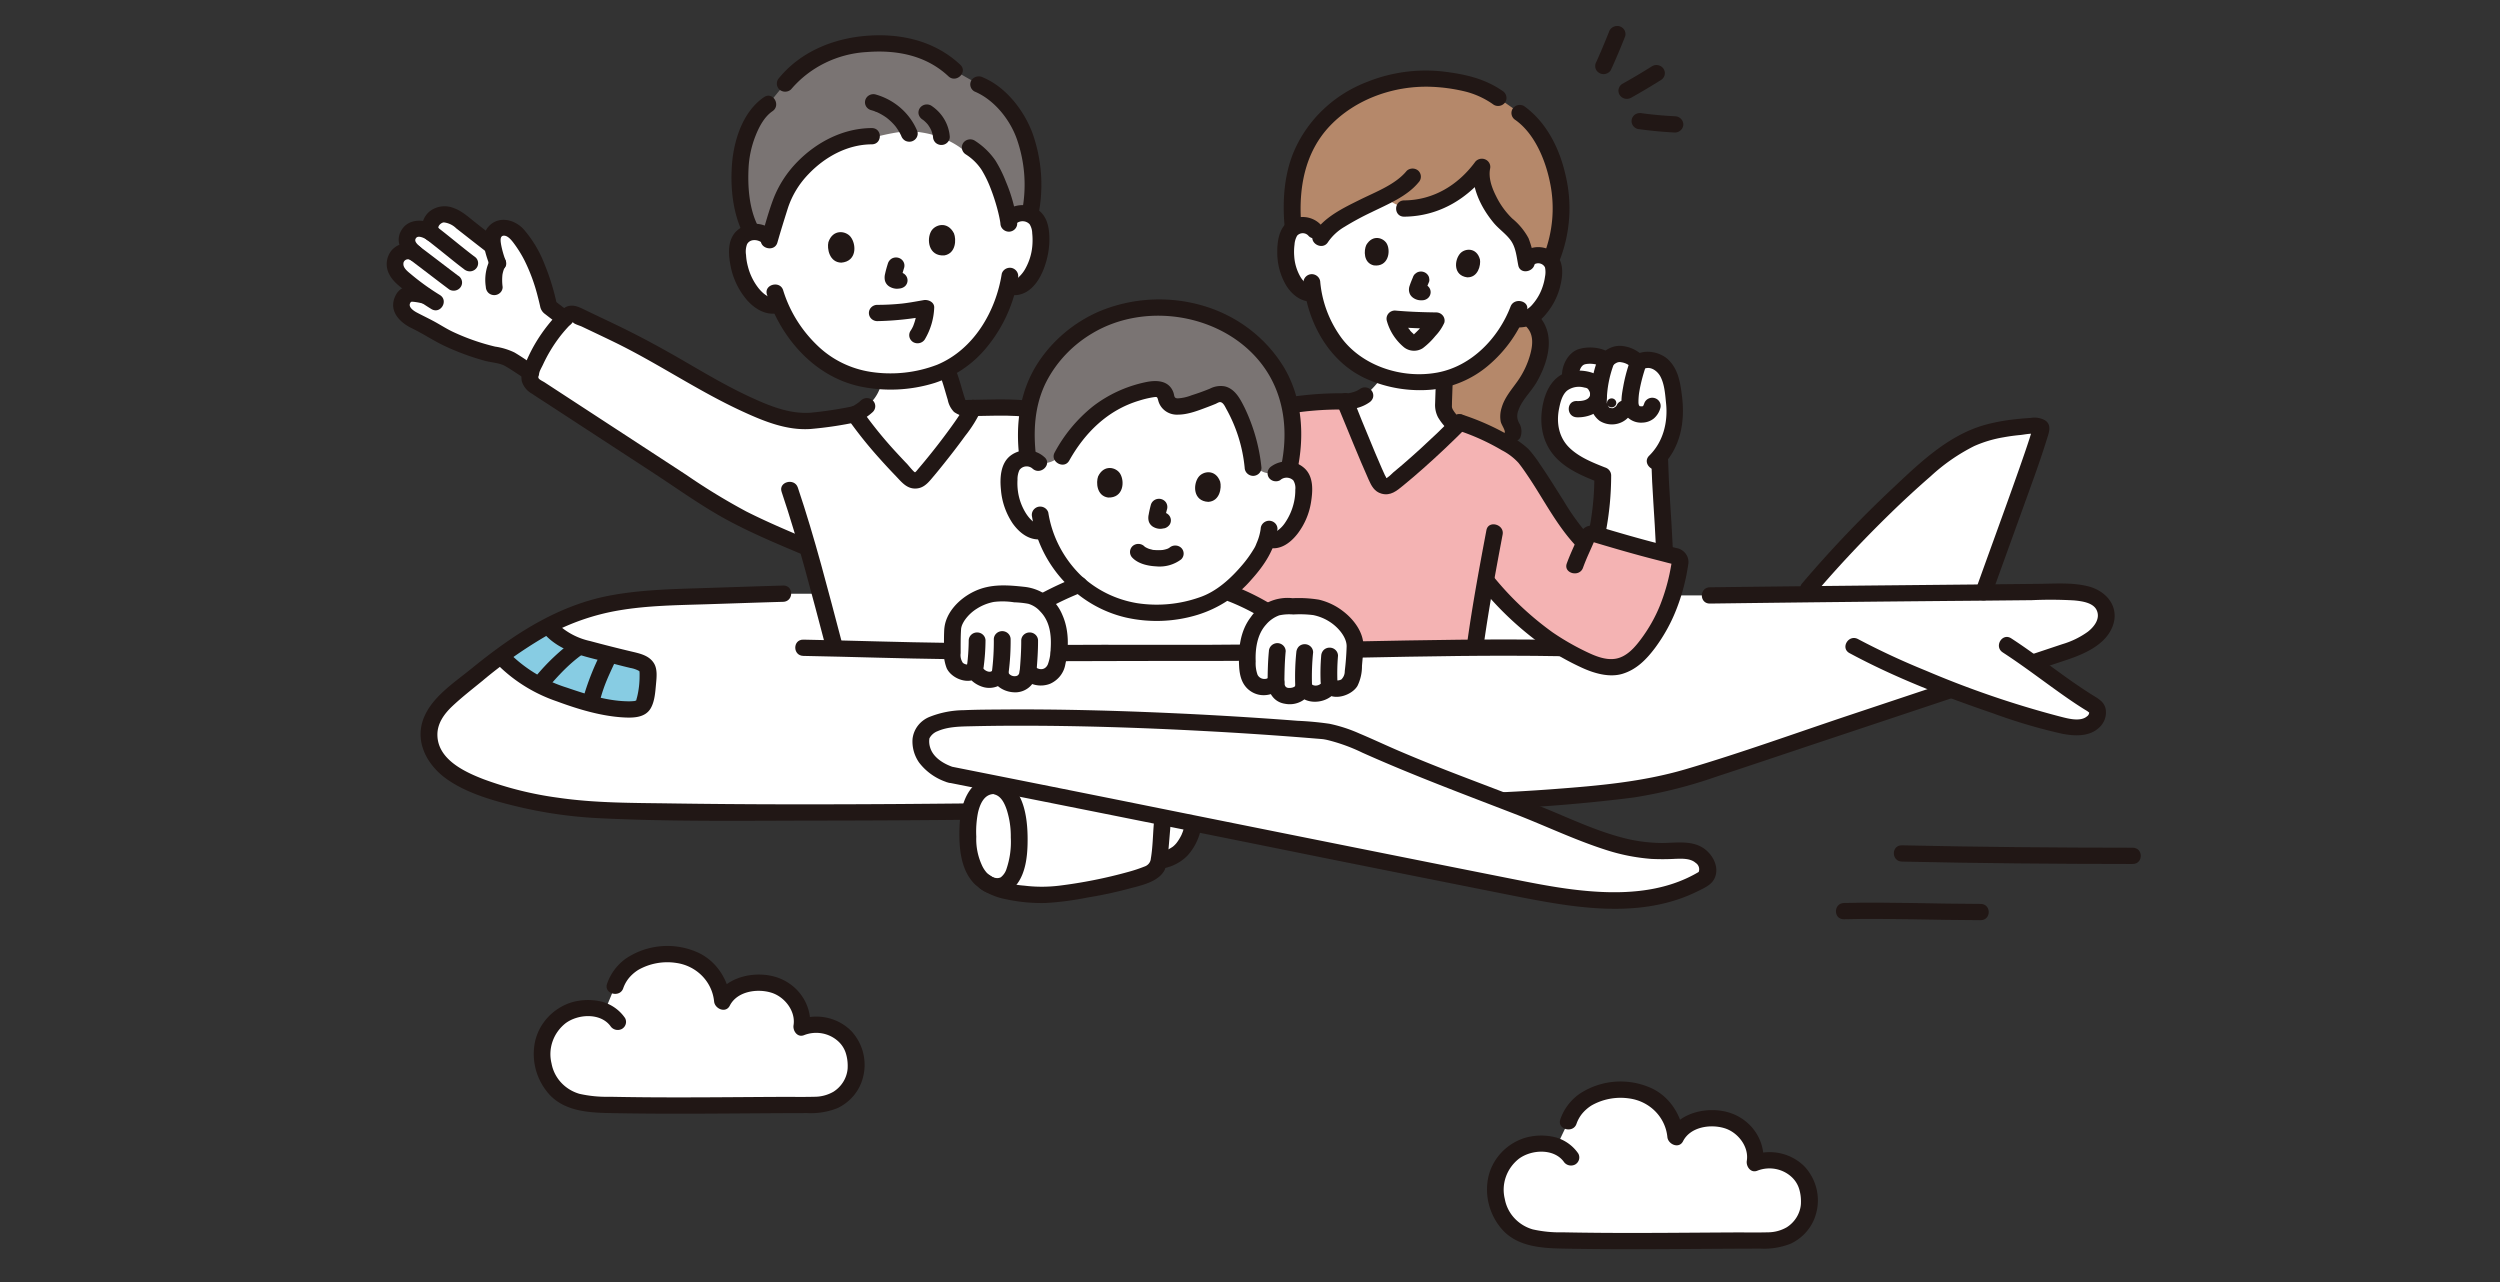 <?xml version="1.0" encoding="UTF-8" standalone="no"?>
<!-- Created with Inkscape (http://www.inkscape.org/) -->

<svg
   version="1.1"
   id="svg1"
   width="260"
   height="133.333"
   viewBox="0 0 260 133.333"
   sodipodi:docname="logo-white.svg"
   inkscape:version="1.4 (86a8ad7, 2024-10-11)"
   xmlns:inkscape="http://www.inkscape.org/namespaces/inkscape"
   xmlns:sodipodi="http://sodipodi.sourceforge.net/DTD/sodipodi-0.dtd"
   xmlns="http://www.w3.org/2000/svg"
   xmlns:svg="http://www.w3.org/2000/svg">
  <rect x="0" y="0" width="260" height="133.333" fill="#333333" stroke="none"/>
  <defs
     id="defs1">
    <rect
       x="86.318"
       y="0"
       width="112.436"
       height="39.815"
       id="rect1" />
  </defs>
  <sodipodi:namedview
     id="namedview1"
     pagecolor="#ffffff"
     bordercolor="#000000"
     borderopacity="0.25"
     inkscape:showpageshadow="2"
     inkscape:pageopacity="0.0"
     inkscape:pagecheckerboard="0"
     inkscape:deskcolor="#d1d1d1"
     inkscape:zoom="2.2671612"
     inkscape:cx="113.57816"
     inkscape:cy="69.470137"
     inkscape:window-width="1920"
     inkscape:window-height="1057"
     inkscape:window-x="1042"
     inkscape:window-y="-8"
     inkscape:window-maximized="1"
     inkscape:current-layer="g1" />
  <g
     inkscape:groupmode="layer"
     inkscape:label="Image"
     id="g1">
    <g
       id="g115"
       transform="matrix(0.437,0,0,0.423,40.22,2.7)">
      <path
         class="a"
         d="m 379.321,215.855 c -10.832,-0.007 -21.663,-0.507 -32.5,-0.229 -2.569,0.066 -2.579,4.066 0,4 10.833,-0.278 21.664,0.222 32.5,0.229 2.574,0 2.578,-4 0,-4 z"
         id="path1"
         style="fill:#211715" />
      <path
         class="a"
         d="m 415.507,202.039 c -18.3,-0.009 -36.607,-0.173 -54.905,-0.589 -2.575,-0.058 -2.574,3.942 0,4 18.3,0.416 36.6,0.58 54.905,0.589 2.574,0 2.578,-4 0,-4 z"
         id="path2"
         style="fill:#211715" />
      <path
         class="a"
         d="m 290.88,1.457 c -0.476,1.244 -0.971,2.481 -1.473,3.715 q -0.43,1.059 -0.872,2.112 c -0.1,0.228 0.2,-0.48 0.044,-0.1 l -0.089,0.21 c -0.072,0.169 -0.145,0.339 -0.218,0.508 q -0.2,0.465 -0.408,0.929 a 2.173,2.173 0 0 0 -0.2,1.541 2,2 0 0 0 3.655,0.478 c 1.222,-2.738 2.349,-5.525 3.419,-8.326 a 2.008,2.008 0 0 0 -1.4,-2.46 2.056,2.056 0 0 0 -2.46,1.4 z"
         id="path3"
         style="fill:#211715" />
      <path
         class="a"
         d="m 301.166,9.878 q -3.463,2.25 -7.041,4.319 a 2,2 0 1 0 2.019,3.454 q 3.576,-2.069 7.041,-4.319 a 2,2 0 1 0 -2.019,-3.454 z"
         id="path4"
         style="fill:#211715" />
      <path
         class="a"
         d="m 306.569,22.2 q -2.048,-0.105 -4.088,-0.3 -0.978,-0.093 -1.956,-0.207 -0.489,-0.057 -0.976,-0.119 c -0.056,-0.007 -0.673,-0.089 -0.385,-0.05 L 298.78,21.47 a 2.205,2.205 0 0 0 -1.541,0.2 2.043,2.043 0 0 0 -0.919,1.2 2.021,2.021 0 0 0 1.4,2.46 c 2.939,0.415 5.888,0.718 8.852,0.869 a 2.014,2.014 0 0 0 2,-2 2.045,2.045 0 0 0 -2,-2 z"
         id="path5"
         style="fill:#211715" />
      <path
         class="b"
         d="m 333.5,297.481 a 9.688,9.688 0 0 0 5.072,-8.316 c 0,-5.583 -2.741,-7.512 -3.757,-8.425 -2.145,-1.931 -6.5,-2.335 -9.208,-1.2 a 9.775,9.775 0 0 0 -5.613,-10.07 c -5.931,-2.5 -11.674,0.355 -13.215,3.719 -0.438,-4.887 -3.865,-11.49 -12.753,-11.612 -8.03,-0.11 -11.739,4.409 -12.8,7.8 0,0 -2.375,5.065 -2.747,6.07 a 10.394,10.394 0 0 0 -4.342,-0.6 10.513,10.513 0 0 0 -9.365,6.6 c -2.41,5.433 0.026,13.069 5.4,15.607 2.919,1.379 6.258,1.472 9.485,1.54 16.72,0.352 32.421,0.009 48.664,0.009 a 11.291,11.291 0 0 0 5.179,-1.122 z"
         id="path6"
         style="fill:#ffffff" />
      <path
         class="a"
         d="m 283.549,277.192 a 9.764,9.764 0 0 0 -5.38,-3.949 13.555,13.555 0 0 0 -7.546,0.213 13.077,13.077 0 0 0 -8.457,9.55 15.218,15.218 0 0 0 3.088,12.658 c 3.547,4.34 9.168,4.82 14.4,4.933 12.623,0.272 25.248,0.128 37.872,0.049 q 4.673,-0.03 9.346,-0.039 a 16.806,16.806 0 0 0 7.251,-1.214 11.393,11.393 0 0 0 6.063,-7.484 12.487,12.487 0 0 0 -2.685,-11.4 11.522,11.522 0 0 0 -12.426,-2.894 l 2.46,2.46 a 11.77,11.77 0 0 0 -7.66,-12.782 c -5.091,-1.818 -12.266,-0.327 -14.824,4.89 l 3.727,1.009 c -0.478,-4.863 -3.008,-9.533 -7.444,-11.858 a 17.21,17.21 0 0 0 -17.753,1.43 12.676,12.676 0 0 0 -4.287,6.087 c -0.8,2.453 3.064,3.5 3.858,1.063 a 8.374,8.374 0 0 1 1.254,-2.381 9.459,9.459 0 0 1 2.308,-2.118 13.625,13.625 0 0 1 9.037,-1.723 10.569,10.569 0 0 1 9.027,9.5 c 0.175,1.777 2.767,2.969 3.727,1.01 1.724,-3.517 6.461,-4.276 9.875,-3.2 3.2,1.01 5.841,4.551 5.3,8.006 -0.208,1.324 0.879,3.08 2.46,2.461 a 7.642,7.642 0 0 1 8.215,1.538 6.664,6.664 0 0 1 1.8,2.991 10.529,10.529 0 0 1 0.411,2.732 c 0.007,0.28 0,0.557 -0.007,0.836 0,0.1 -0.016,0.2 -0.024,0.293 -0.03,0.388 0.043,-0.24 0,0.025 a 7.535,7.535 0 0 1 -3.34,5.47 8.838,8.838 0 0 1 -4.5,1.246 c -2.684,0.073 -5.379,0.012 -8.064,0.026 -10.79,0.055 -21.581,0.188 -32.371,0.094 q -4.18,-0.036 -8.359,-0.12 a 28.486,28.486 0 0 1 -7.153,-0.718 9.506,9.506 0 0 1 -6.662,-7.476 9.814,9.814 0 0 1 3.361,-9.9 c 2.977,-2.276 8.278,-2.58 10.648,0.7 a 2.057,2.057 0 0 0 2.736,0.718 2.017,2.017 0 0 0 0.718,-2.737 z"
         id="path7"
         style="fill:#211715" />
      <path
         class="b"
         d="m 106.633,264.16 a 9.689,9.689 0 0 0 5.071,-8.316 c 0,-5.583 -2.741,-7.512 -3.756,-8.426 -2.145,-1.93 -6.5,-2.334 -9.208,-1.2 a 9.777,9.777 0 0 0 -5.613,-10.071 c -5.932,-2.5 -11.674,0.356 -13.215,3.72 -0.439,-4.887 -3.866,-11.49 -12.754,-11.612 -8.03,-0.11 -11.739,4.408 -12.8,7.8 0,0 -2.122,5.229 -2.463,6.191 a 10.052,10.052 0 0 0 -4.626,-0.72 10.513,10.513 0 0 0 -9.365,6.6 c -2.41,5.433 0.026,13.069 5.4,15.607 2.919,1.378 6.258,1.471 9.485,1.539 16.72,0.352 32.421,0.01 48.663,0.01 a 11.293,11.293 0 0 0 5.181,-1.122 z"
         id="path8"
         style="fill:#ffffff" />
      <path
         class="a"
         d="m 56.684,243.871 a 9.761,9.761 0 0 0 -5.379,-3.949 13.546,13.546 0 0 0 -7.546,0.213 13.077,13.077 0 0 0 -8.457,9.55 15.218,15.218 0 0 0 3.088,12.658 c 3.547,4.34 9.168,4.819 14.4,4.932 12.622,0.273 25.248,0.129 37.872,0.05 q 4.673,-0.03 9.345,-0.039 a 16.793,16.793 0 0 0 7.252,-1.215 11.391,11.391 0 0 0 6.063,-7.484 12.486,12.486 0 0 0 -2.685,-11.4 11.524,11.524 0 0 0 -12.426,-2.9 l 2.46,2.461 a 11.771,11.771 0 0 0 -7.66,-12.782 c -5.091,-1.818 -12.267,-0.328 -14.824,4.89 l 3.727,1.009 c -0.479,-4.863 -3.008,-9.533 -7.444,-11.859 a 17.212,17.212 0 0 0 -17.753,1.43 12.672,12.672 0 0 0 -4.287,6.087 c -0.8,2.454 3.063,3.5 3.857,1.064 a 8.425,8.425 0 0 1 1.254,-2.381 9.426,9.426 0 0 1 2.309,-2.118 13.626,13.626 0 0 1 9.037,-1.724 10.572,10.572 0 0 1 9.027,9.5 c 0.175,1.777 2.767,2.969 3.727,1.01 1.724,-3.518 6.461,-4.276 9.875,-3.2 3.2,1.01 5.841,4.551 5.3,8.006 -0.208,1.323 0.879,3.08 2.46,2.46 a 7.64,7.64 0 0 1 8.214,1.539 6.657,6.657 0 0 1 1.8,2.991 10.529,10.529 0 0 1 0.411,2.732 c 0.007,0.28 0,0.557 -0.007,0.836 0,0.1 -0.016,0.2 -0.024,0.293 -0.03,0.388 0.043,-0.241 0,0.024 a 7.53,7.53 0 0 1 -3.339,5.47 8.818,8.818 0 0 1 -4.5,1.246 c -2.684,0.074 -5.379,0.013 -8.064,0.027 -10.791,0.055 -21.581,0.188 -32.372,0.094 q -4.179,-0.036 -8.359,-0.121 a 28.436,28.436 0 0 1 -7.152,-0.717 9.506,9.506 0 0 1 -6.662,-7.476 9.812,9.812 0 0 1 3.361,-9.9 c 2.977,-2.276 8.277,-2.58 10.648,0.7 a 2.057,2.057 0 0 0 2.736,0.717 2.015,2.015 0 0 0 0.717,-2.736 z"
         id="path9"
         style="fill:#211715" />
      <path
         class="b"
         d="m 388.074,116.275 c 3.27,-9.431 5.912,-17.289 5.624,-17.557 a 1.5,1.5 0 0 0 -1.048,-0.422 c -6.021,0.274 -11.63,1.121 -16.234,3.45 -4.604,2.329 -7.373,4.844 -11.222,8.3 a 285.369,285.369 0 0 0 -26.93,28.412 l -1.055,1.285 c 15.152,-0.17 30.764,-0.323 42.839,-0.444 2.252,-6.529 5.352,-15.299 8.026,-23.024 z"
         id="path10"
         style="fill:#ffffff" />
      <path
         class="b"
         d="m 314.915,140.012 c 29.036,-0.391 69.377,-0.738 82.523,-0.9 4.354,-0.055 10.251,0.225 11.481,4.1 1.692,5.334 -4.308,8.883 -8.912,10.469 l -80.242,27.645 c -7.435,2.561 -14.907,5.132 -22.571,6.3 -8.041,1.226 -25.049,2.542 -33.138,2.854 -16.388,0.633 -147.315,4.34 -214.1,2.276 -11.344,-0.849 -23.211,-3.052 -32.4,-7.894 -3.765,-1.984 -7.151,-5.511 -7.476,-9.9 -0.325,-4.389 2.27,-7.59 5.266,-10.195 9.417,-8.186 19.067,-16.514 30.178,-20.579 9.018,-3.3 18.556,-3.622 27.958,-3.918 7.69,-0.243 14.049,-0.489 20.84,-0.684 z"
         id="path11"
         style="fill:#ffffff" />
      <path
         class="c"
         d="m 49.119,166.67 c -0.246,-0.065 -0.491,-0.13 -0.736,-0.2 -7.9,-2.149 -15.939,-5.172 -21.169,-11.609 a 85.424,85.424 0 0 1 11.231,-7.454 c 2.076,2.955 5.5,4.621 8.956,5.606 3.343,0.95 6.385,1.59 9.728,2.56 1,0.287 3.152,0.62 3.944,1.288 1.223,1.036 1.074,1.4 1.1,2.986 0.026,1.586 -0.421,5.952 -1.2,7.1 a 2.355,2.355 0 0 1 -1.867,1.006 c -3.077,0.324 -6.551,-0.376 -9.987,-1.283 z"
         id="path12"
         style="fill:#87cce3" />
      <path
         class="a"
         d="m 314.915,142.012 q 32.219,-0.432 64.439,-0.709 6.072,-0.061 12.144,-0.125 a 94.453,94.453 0 0 1 10.055,0.056 c 1.769,0.171 4.5,0.517 5.364,2.345 0.98,2.068 -0.519,4.1 -2.069,5.352 a 19.887,19.887 0 0 1 -6.122,3.078 q -5.059,1.751 -10.124,3.488 l -40.121,13.822 c -13.088,4.509 -26.112,9.4 -39.358,13.422 -10.247,3.116 -20.737,4.06 -31.365,4.885 -5.736,0.446 -11.475,0.786 -17.224,0.978 -10.346,0.345 -20.695,0.618 -31.043,0.88 q -24.831,0.628 -49.667,1.075 -28.877,0.519 -57.756,0.737 c -18.15,0.12 -36.3,0.136 -54.453,-0.145 -8.977,-0.138 -18.008,-0.061 -26.9,-1.414 A 80.623,80.623 0 0 1 23.1,185.22 c -4.751,-1.884 -10.982,-4.961 -11.042,-10.91 -0.029,-2.86 1.634,-5.209 3.609,-7.124 2.21,-2.144 4.647,-4.1 7,-6.084 a 108.645,108.645 0 0 1 15.052,-10.986 52.825,52.825 0 0 1 17.75,-6.462 c 6.714,-1.162 13.568,-1.241 20.361,-1.463 6.164,-0.2 12.328,-0.429 18.494,-0.608 2.568,-0.075 2.579,-4.075 0,-4 -6.684,0.194 -13.366,0.445 -20.049,0.659 -6.889,0.22 -13.807,0.43 -20.6,1.686 -12.991,2.4 -23.629,9.779 -33.564,18.118 -4.232,3.553 -9.757,7.221 -11.527,12.738 -1.77,5.517 1.116,10.926 5.487,14.216 4.7,3.541 11.025,5.421 16.66,6.828 a 102.357,102.357 0 0 0 19.225,2.923 c 17.555,0.923 35.254,0.635 52.826,0.617 q 30.185,-0.03 60.367,-0.536 27.654,-0.422 55.3,-1.082 18.92,-0.447 37.836,-1.014 a 370.287,370.287 0 0 0 40.469,-3.045 109.334,109.334 0 0 0 19.577,-5.086 c 6.958,-2.352 13.891,-4.777 20.835,-7.17 L 378.791,163.1 q 10.5,-3.617 21,-7.234 c 4.207,-1.456 9.151,-3.662 10.887,-8.116 1.842,-4.724 -1.247,-8.819 -5.8,-9.99 -3.74,-0.963 -7.735,-0.645 -11.562,-0.6 -20.692,0.229 -41.384,0.409 -62.076,0.651 q -8.163,0.095 -16.327,0.2 c -2.572,0.035 -2.579,4.035 0,4 z"
         id="path13"
         style="fill:#211715" />
      <path
         class="a"
         d="m 37.873,149.885 c 3.5,3.706 8.406,4.962 13.176,6.16 2.32,0.583 4.622,1.237 6.947,1.8 a 6.38,6.38 0 0 1 1.921,0.663 c 0.351,0.216 0.182,0.077 0.251,0.273 -0.086,-0.242 -0.008,0.08 0,0.144 0.02,0.3 0.008,0.623 0.008,0.927 a 22.5,22.5 0 0 1 -0.463,4.572 c -0.075,0.359 -0.159,0.717 -0.266,1.068 -0.063,0.2 0.036,0.251 -0.2,0.455 0.251,-0.22 -0.086,0 -0.282,0.026 a 12.276,12.276 0 0 1 -1.974,0.058 c -4.746,-0.133 -9.644,-1.762 -14.089,-3.339 a 33.253,33.253 0 0 1 -12.967,-7.76 c -1.8,-1.847 -4.626,0.982 -2.828,2.829 a 36.535,36.535 0 0 0 13.4,8.3 c 5.048,1.93 10.631,3.679 16.053,3.955 2.319,0.119 5.009,0 6.271,-2.271 0.95,-1.708 1.083,-4 1.251,-5.9 0.146,-1.64 0.391,-3.694 -0.494,-5.164 -1.175,-1.952 -3.393,-2.4 -5.431,-2.9 -3.253,-0.8 -6.517,-1.652 -9.745,-2.553 a 16.143,16.143 0 0 1 -7.707,-4.164 c -1.77,-1.877 -4.595,0.956 -2.828,2.828 z"
         id="path14"
         style="fill:#211715" />
      <path
         class="a"
         d="m 50.822,154.459 a 63.77,63.77 0 0 0 -3.871,10.087 2,2 0 1 0 3.857,1.063 39.039,39.039 0 0 1 1.615,-4.883 q 0.109,-0.273 0.222,-0.545 c 0.042,-0.1 0.085,-0.207 0.129,-0.31 q -0.14,0.33 -0.006,0.015 0.233,-0.54 0.469,-1.078 c 0.343,-0.778 0.693,-1.553 1.039,-2.33 a 2.052,2.052 0 0 0 -0.717,-2.737 2.024,2.024 0 0 0 -2.737,0.718 z"
         id="path15"
         style="fill:#211715" />
      <path
         class="a"
         d="m 38.3,162.742 c 1.3,-1.553 2.618,-3.09 4.037,-4.535 0.672,-0.683 1.365,-1.345 2.085,-1.978 q 0.576,-0.507 1.175,-0.988 c 0.1,-0.078 0.193,-0.154 0.29,-0.231 0.3,-0.235 -0.189,0.14 0.009,-0.008 0.223,-0.166 0.444,-0.334 0.669,-0.5 a 2.169,2.169 0 0 0 0.919,-1.2 2.043,2.043 0 0 0 -0.2,-1.541 2.022,2.022 0 0 0 -2.736,-0.717 51.5,51.5 0 0 0 -9.074,8.862 2.044,2.044 0 0 0 0,2.829 2.024,2.024 0 0 0 2.828,0 z"
         id="path16"
         style="fill:#211715" />
      <path
         class="b"
         d="m 188.142,195.247 -3.452,-0.717 c -0.254,3.123 -0.509,6.27 -0.765,9.387 -0.04,0.456 -0.081,0.919 -0.16,1.371 a 9.679,9.679 0 0 0 5.284,-2.6 11.944,11.944 0 0 0 2.9,-6.648 z"
         id="path17"
         style="fill:#ffffff" />
      <path
         class="b"
         d="m 180.72,208.652 -0.2,0.076 c -6.227,2.355 -12.853,3.429 -19.43,4.493 a 30.806,30.806 0 0 1 -8.188,0.271 c -4.082,-0.435 -6.945,-0.727 -10.518,-3.052 a 6.85,6.85 0 0 1 -2.4,-2.982 c -1.451,-2.639 -1.638,-5.693 -1.675,-8.3 -0.03,-2.155 -0.11,-7.033 2.045,-10.05 a 4.819,4.819 0 0 1 4.171,-2.265 l 3.727,0.139 c 12.021,2.476 24.208,5 36.448,7.545 -0.256,3.123 -0.511,6.27 -0.767,9.387 a 13.99,13.99 0 0 1 -0.2,1.595 3.913,3.913 0 0 1 -0.779,1.749 5.039,5.039 0 0 1 -2.234,1.394 z"
         id="path18"
         style="fill:#ffffff" />
      <path
         class="b"
         d="m 141.505,187.861 a 6.31,6.31 0 0 0 -1.159,1.25 c -2.155,3.017 -2.075,7.9 -2.045,10.05 0.037,2.6 0.224,5.658 1.675,8.3 a 6.85,6.85 0 0 0 2.4,2.982 c 0.432,0.281 0.854,0.532 1.269,0.758 a 4.519,4.519 0 0 0 2.9,0.108 c 1.838,-0.617 2.825,-3.207 3.089,-4.184 a 22.9,22.9 0 0 0 0.879,-6.5 25.329,25.329 0 0 0 -0.8,-7.677 c -0.44,-1.569 -1.62,-5.13 -4.417,-5.9 l -0.735,-0.2 h -0.047 a 4.416,4.416 0 0 0 -3.009,1.013 z"
         id="path19"
         style="fill:#ffffff" />
      <path
         class="a"
         d="m 182.556,196.19 c -0.23,2.814 -0.247,5.744 -0.71,8.528 a 2.228,2.228 0 0 1 -1.523,1.953 34.284,34.284 0 0 1 -3.852,1.318 110.119,110.119 0 0 1 -16.4,3.378 33.2,33.2 0 0 1 -8.4,-0.008 20.423,20.423 0 0 1 -5.962,-1.366 9.677,9.677 0 0 1 -2.84,-1.718 7.291,7.291 0 0 1 -1.262,-2.017 15.753,15.753 0 0 1 -1.3,-6.91 24.97,24.97 0 0 1 0.407,-5.944 c 0.443,-1.972 1.42,-4.551 3.805,-4.558 2.573,-0.007 2.578,-4.007 0,-4 -6.212,0.018 -8.015,6.926 -8.2,11.953 -0.178,4.777 0.114,10.7 3.722,14.3 a 15.466,15.466 0 0 0 7.4,3.623 38.883,38.883 0 0 0 9.324,0.911 68.987,68.987 0 0 0 9.905,-1.327 98.347,98.347 0 0 0 9.754,-2.139 c 2.957,-0.835 7.288,-1.657 8.741,-4.723 a 14.91,14.91 0 0 0 0.9,-5.217 q 0.248,-3.021 0.493,-6.041 c 0.209,-2.565 -3.792,-2.552 -4,0 z"
         id="path20"
         style="fill:#211715" />
      <path
         class="b"
         d="m 134.06,184.07 c -6.351,-2.275 -7.38,-6.7 -6.816,-9.548 1.25,-3.585 6.932,-4.218 10.985,-4.325 25.835,-0.682 59.874,0.963 84.484,3.145 1.5,0.133 4.733,0.858 9.9,3.331 15.838,7.357 23.029,9.727 40.964,16.971 10.357,4.183 19.551,9.515 30.717,9.226 2.456,-0.063 5.033,-0.43 7.279,0.566 2.246,0.996 3.769,4.088 2.181,5.963 -12.9,8.43 -29.827,5.649 -44.927,2.555 -43.953,-9 -90.817,-18.88 -134.77,-27.884"
         id="path21"
         style="fill:#ffffff" />
      <path
         class="a"
         d="m 134.592,182.142 c -2.278,-0.847 -4.58,-2.381 -5.262,-4.73 a 5.121,5.121 0 0 1 -0.182,-2.25 3.674,3.674 0 0 1 1.961,-1.781 c 2.419,-1.1 5.272,-1.139 7.878,-1.2 q 5.221,-0.129 10.445,-0.135 c 15.024,-0.038 30.051,0.475 45.05,1.3 q 10.779,0.592 21.542,1.439 2.438,0.193 4.872,0.4 c 0.673,0.058 1.349,0.107 2.021,0.18 0.058,0.006 -0.3,-0.057 0.1,0.019 0.258,0.049 0.516,0.095 0.773,0.151 a 41.287,41.287 0 0 1 8.419,3.147 c 11.89,5.5 24.092,10.2 36.255,15.053 7.154,2.854 14.128,6.322 21.438,8.759 a 45.308,45.308 0 0 0 11.1,2.3 54.459,54.459 0 0 0 5.7,-0.024 c 1.558,-0.05 3.563,-0.146 4.8,0.993 a 1.9,1.9 0 0 1 0.53,2.627 l 0.718,-0.718 c -8.952,5.764 -19.832,5.942 -30.076,4.678 -5.4,-0.667 -10.735,-1.795 -16.062,-2.888 q -9.022,-1.851 -18.043,-3.714 -36.644,-7.566 -73.271,-15.207 -20.347,-4.221 -40.7,-8.4 c -2.513,-0.515 -3.587,3.34 -1.063,3.857 q 45.286,9.278 90.533,18.752 22.311,4.63 44.634,9.213 c 12.55,2.558 26.39,5.11 38.833,0.695 a 36.349,36.349 0 0 0 4.464,-1.92 c 1.374,-0.707 3.054,-1.446 3.836,-2.845 1.516,-2.712 -0.086,-6.047 -2.407,-7.7 -2.889,-2.053 -6.715,-1.315 -10.014,-1.316 a 36.8,36.8 0 0 1 -10.018,-1.5 c -6.822,-1.932 -13.181,-5.207 -19.736,-7.853 -5.934,-2.4 -11.9,-4.718 -17.847,-7.077 -5.059,-2 -10.091,-4.072 -15.067,-6.276 -3.084,-1.366 -6.118,-2.847 -9.212,-4.188 a 34.149,34.149 0 0 0 -7.173,-2.417 72.584,72.584 0 0 0 -7.568,-0.731 q -4.712,-0.38 -9.426,-0.7 -10.072,-0.695 -20.158,-1.169 c -13.586,-0.641 -27.193,-1.023 -40.8,-0.911 -3.029,0.025 -6.067,0.03 -9.092,0.171 a 21.886,21.886 0 0 0 -7.953,1.573 6.629,6.629 0 0 0 -4.226,5.478 9.259,9.259 0 0 0 1.538,5.794 13.654,13.654 0 0 0 6.853,4.929 c 2.416,0.9 3.459,-2.966 1.063,-3.857 z"
         id="path22"
         style="fill:#211715" />
      <path
         class="a"
         d="m 144.768,188.979 c 1.554,0.49 2.326,2.326 2.792,3.752 a 22,22 0 0 1 0.957,6.786 21.291,21.291 0 0 1 -1.015,7.717 4.213,4.213 0 0 1 -1.366,2.079 1.908,1.908 0 0 1 -1.179,0.171 3.9,3.9 0 0 1 -0.851,-0.241 c -0.125,-0.049 -0.422,-0.29 -0.123,-0.037 -1.953,-1.654 -4.8,1.162 -2.828,2.829 a 6.076,6.076 0 0 0 8.926,-1.178 c 1.891,-2.674 2.346,-6.393 2.425,-9.573 0.135,-5.378 -0.405,-14.188 -6.675,-16.162 -2.461,-0.775 -3.514,3.086 -1.063,3.857 z"
         id="path23"
         style="fill:#211715" />
      <path
         class="a"
         d="m 185.04,207.072 a 10.874,10.874 0 0 0 5.5,-3.062 14.019,14.019 0 0 0 3.156,-6.283 2.001,2.001 0 0 0 -3.857,-1.064 12.561,12.561 0 0 1 -0.41,1.5 c -0.079,0.229 -0.187,0.452 -0.258,0.682 l 0.1,-0.236 c -0.035,0.08 -0.071,0.159 -0.107,0.238 -0.046,0.1 -0.093,0.2 -0.141,0.293 a 12.08,12.08 0 0 1 -0.731,1.268 c -0.115,0.173 -0.237,0.34 -0.358,0.508 -0.24,0.338 0.257,-0.31 0.012,-0.017 -0.077,0.093 -0.154,0.187 -0.233,0.278 a 6.178,6.178 0 0 1 -0.676,0.648 c -0.281,0.238 0.412,-0.293 0.093,-0.074 -0.072,0.049 -0.142,0.1 -0.215,0.151 -0.169,0.116 -0.343,0.227 -0.52,0.332 q -0.312,0.186 -0.638,0.349 c -0.083,0.042 -0.5,0.307 -0.58,0.272 0.276,-0.116 0.312,-0.133 0.11,-0.052 l -0.126,0.048 q -0.191,0.071 -0.384,0.135 c -0.264,0.086 -0.532,0.16 -0.8,0.225 a 2.019,2.019 0 0 0 -1.4,2.461 2.041,2.041 0 0 0 2.46,1.4 z"
         id="path24"
         style="fill:#211715" />
      <path
         class="a"
         d="m 339.678,139.869 c 5.738,-6.984 11.852,-13.674 18.221,-20.087 q 4.63,-4.66 9.518,-9.05 a 45.071,45.071 0 0 1 10.364,-7.435 28.21,28.21 0 0 1 6.963,-2.159 c 1.336,-0.256 2.681,-0.439 4.034,-0.572 0.949,-0.092 3.249,-0.605 3.91,-0.121 l -0.717,-0.717 c -0.087,-0.119 -0.255,-0.944 -0.254,-0.857 0,0.229 0.167,-0.592 0.037,-0.291 a 5.215,5.215 0 0 0 -0.171,0.731 c -0.191,0.733 -0.416,1.458 -0.641,2.181 -0.743,2.388 -1.545,4.758 -2.348,7.126 -2.218,6.532 -4.508,13.039 -6.787,19.55 q -1.856,5.3 -3.7,10.606 c -0.844,2.438 3.019,3.485 3.857,1.063 2.425,-7.012 4.9,-14.009 7.336,-21.017 1.981,-5.693 4.04,-11.379 5.77,-17.156 0.465,-1.553 1.273,-3.524 -0.365,-4.673 a 4.955,4.955 0 0 0 -3.439,-0.621 c -1.276,0.078 -2.551,0.188 -3.821,0.341 a 43.609,43.609 0 0 0 -7.243,1.41 c -8.74,2.607 -15.482,9.4 -21.862,15.6 a 282.557,282.557 0 0 0 -21.493,23.322 c -1.621,1.974 1.193,4.82 2.829,2.829 z"
         id="path25"
         style="fill:#211715" />
      <path
         class="b"
         d="m 385.591,152.29 c 8.176,5.46 13.091,9.965 19.777,14.221 a 5.009,5.009 0 0 1 1.391,0.984 2.668,2.668 0 0 1 -0.249,3.165 c -1.816,2.329 -5.4,1.915 -8.262,1.2 -13.82,-3.471 -36.673,-12.427 -49.11,-19.382"
         id="path26"
         style="fill:#ffffff" />
      <path
         class="a"
         d="m 384.581,154.017 c 5.343,3.581 10.335,7.624 15.562,11.364 1.164,0.832 2.343,1.643 3.542,2.423 q 0.481,0.314 0.97,0.611 c 0.205,0.124 0.6,0.585 0.485,0.2 a 1.14,1.14 0 0 1 -0.494,1.121 c -1.671,1.483 -4.855,0.458 -6.717,-0.027 a 224.382,224.382 0 0 1 -31.658,-11.215 172.926,172.926 0 0 1 -16.123,-7.747 c -2.251,-1.254 -4.271,2.2 -2.019,3.454 10.806,6.02 22.486,10.681 34.133,14.794 a 126.408,126.408 0 0 0 16.471,5.022 c 2.977,0.61 6.542,0.762 8.858,-1.569 a 5.111,5.111 0 0 0 1.483,-4.574 c -0.388,-1.779 -1.8,-2.509 -3.2,-3.415 -6.654,-4.3 -12.69,-9.484 -19.272,-13.9 -2.144,-1.438 -4.149,2.026 -2.019,3.454 z"
         id="path27"
         style="fill:#211715" />
      <path
         class="b"
         d="m 232.788,90.862 a 8.734,8.734 0 0 1 -4.609,1.5 l -0.164,0.006 c 0.771,1.574 5.5,14.039 8.046,19.611 a 1.994,1.994 0 0 0 3.068,0.724 199.924,199.924 0 0 0 15.3,-14.228 l -1,-1.184 c -0.142,-0.167 -0.283,-0.344 -0.425,-0.521 a 6.343,6.343 0 0 1 -1.418,-2.474 6.1,6.1 0 0 1 -0.083,-1.546 q 0.105,-2.927 0.2,-5.86 a 21.315,21.315 0 0 1 -3.417,0.564 33.2,33.2 0 0 1 -6.278,-0.19 37.285,37.285 0 0 1 -5.011,-1.17 25.081,25.081 0 0 1 -4.2,4.764"
         id="path28"
         style="fill:#ffffff" />
      <path
         class="d"
         d="m 265.762,76.51 a 30.9,30.9 0 0 0 2.565,-4.453 l 0.462,0.037 a 6.42,6.42 0 0 0 2.868,-0.334 6.7,6.7 0 0 1 2.643,3.54 11.4,11.4 0 0 1 -0.219,5.948 23.124,23.124 0 0 1 -3.494,7.474 31.681,31.681 0 0 0 -2.533,3.685 c -0.682,1.327 -1.39,3.39 -0.893,4.8 0.418,1.185 1.269,2.46 0.86,3.031 l -1.934,2.163 a 57.5,57.5 0 0 0 -10.278,-4.78 c -1.017,1.389 -1.908,0.271 -2.8,-0.847 a 6.343,6.343 0 0 1 -1.418,-2.474 6.1,6.1 0 0 1 -0.083,-1.546 q 0.105,-2.927 0.2,-5.86 a 22.529,22.529 0 0 0 9.855,-5.546 29.181,29.181 0 0 0 4.199,-4.838 z"
         id="path29"
         style="fill:#b5886a" />
      <path
         class="e"
         d="m 234.473,108.32 c -2.606,-6.224 -5.935,-14.941 -6.491,-16.012 -5.476,0.086 -11.782,0.257 -17.524,1.927 -2,0.582 -3.942,1.359 -5.878,2.134 l -7.78,3.119 v 54.628 c 3.409,-0.005 6.044,-0.015 7.381,-0.032 l 26.631,-0.765 c 9.42,-0.191 18.662,-0.389 28.008,-0.46 0.633,-4.365 1.865,-11.413 2.745,-16.577 7.342,9.1 14.431,15.518 25.037,20.314 a 13.253,13.253 0 0 0 6.319,0.923 11.632,11.632 0 0 0 5.132,-3.029 c 5.915,-6.748 8.638,-14.86 9.762,-22.658 a 1.3,1.3 0 0 0 -0.988,-1.437 c -6.682,-1.637 -12.9,-3.487 -19.459,-5.523 a 1.447,1.447 0 0 0 -1.779,0.872 c -0.172,0.454 -0.34,0.871 -0.5,1.267 -4.036,-3.46 -10.6,-16.707 -14.946,-21.766 -3.872,-3.271 -10.169,-6.229 -14.733,-7.763 a 203.9,203.9 0 0 1 -16.272,15.225 1.994,1.994 0 0 1 -3.068,-0.724 c -0.477,-1.025 -1.02,-2.283 -1.597,-3.663 z"
         id="path30"
         style="fill:#f4b3b3" />
      <path
         class="a"
         d="m 249.721,86.206 c -0.07,2.215 -0.156,4.43 -0.22,6.645 a 6.7,6.7 0 0 0 0.7,3.377 14.189,14.189 0 0 0 1.814,2.482 2.009,2.009 0 0 0 2.829,0 2.055,2.055 0 0 0 0,-2.829 c -0.144,-0.172 -0.285,-0.346 -0.425,-0.522 -0.02,-0.025 -0.362,-0.493 -0.13,-0.166 a 8.922,8.922 0 0 1 -0.676,-1.063 c 0.186,0.358 -0.027,-0.089 -0.055,-0.187 -0.032,-0.121 -0.059,-0.242 -0.08,-0.365 q 0.049,0.316 0.018,-0.046 c 0.021,-0.439 0.012,-0.883 0.027,-1.323 q 0.107,-3 0.2,-6 a 2.018,2.018 0 0 0 -2,-2 2.04,2.04 0 0 0 -2,2 z"
         id="path31"
         style="fill:#211715" />
      <path
         class="a"
         d="m 271.4,74.155 c 1.537,1.79 1.345,4.178 0.805,6.338 a 21.453,21.453 0 0 1 -3.224,7.042 c -1.42,2.044 -2.976,3.893 -3.654,6.345 a 7.224,7.224 0 0 0 -0.215,3.383 c 0.182,0.858 1.068,1.954 0.992,2.783 l 0.273,-1.009 -0.087,0.192 a 2.061,2.061 0 0 0 0.718,2.736 2.015,2.015 0 0 0 2.736,-0.718 4.1,4.1 0 0 0 -0.259,-3.635 3.623,3.623 0 0 1 -0.191,-3.031 c 0.841,-2.642 3.084,-4.662 4.407,-7.066 2.7,-4.9 4.541,-11.516 0.527,-16.189 -1.68,-1.956 -4.5,0.885 -2.828,2.829 z"
         id="path32"
         style="fill:#211715" />
      <path
         class="a"
         d="m 228.179,94.366 a 11.567,11.567 0 0 0 2.953,-0.5 8.758,8.758 0 0 0 2.666,-1.277 2.2,2.2 0 0 0 0.919,-1.195 2.042,2.042 0 0 0 -0.2,-1.541 2.018,2.018 0 0 0 -1.195,-0.92 1.939,1.939 0 0 0 -1.541,0.2 6.529,6.529 0 0 1 -1.391,0.785 l 0.477,-0.2 a 9.748,9.748 0 0 1 -2.4,0.648 L 229,90.3 c -0.271,0.035 -0.543,0.06 -0.816,0.071 a 2.1,2.1 0 0 0 -1.414,0.586 2,2 0 0 0 1.414,3.414 z"
         id="path33"
         style="fill:#211715" />
      <path
         class="b"
         d="m 303.761,122.489 c -0.308,-5.408 -0.72,-12.012 -0.813,-15.728 0,0 -0.009,-0.365 -0.014,-0.88 3.241,-4 4.012,-9.354 3.48,-13.548 -0.415,-3.267 -0.592,-6.884 -3.042,-9.084 -1.351,-1.213 -4.132,-1.589 -5.539,-0.442 -0.924,-1.381 -3.272,-2.162 -4.531,-2.218 -1.222,-0.056 -2.236,0.849 -3.174,1.691 -1.037,-1.25 -4.613,-1.481 -6.1,-0.833 -1.487,0.648 -2.512,3.34 -2.306,4.951 l -0.05,0.6 a 6.18,6.18 0 0 0 -1.311,0.594 c -1.717,1.018 -2.576,3.025 -3.061,4.96 a 14.019,14.019 0 0 0 0.676,9.757 c 2.189,4.258 6.986,6.37 11.425,8.165 a 61.445,61.445 0 0 1 -1.239,13.557 l -0.195,1.029 c 5.455,1.689 10.684,3.247 16.161,4.66 -0.045,-0.993 -0.076,-1.664 -0.076,-1.664 -0.066,-1.51 -0.171,-3.446 -0.291,-5.567 z"
         id="path34"
         style="fill:#ffffff" />
      <path
         class="a"
         d="m 290.088,124.56 a 76.466,76.466 0 0 0 1.31,-14.089 2.075,2.075 0 0 0 -1.468,-1.928 c -2.952,-1.2 -6.091,-2.5 -8.395,-4.768 -2.6,-2.565 -3.217,-6.173 -2.536,-9.674 0.292,-1.5 0.7,-3.354 1.895,-4.428 a 4.632,4.632 0 0 1 4.092,-0.778 c 0.648,0.115 0.857,0.173 1.156,0.781 a 1.611,1.611 0 0 1 0.194,1.274 c -0.426,1.154 -2.087,1.307 -3.1,1.266 -2.574,-0.1 -2.57,3.9 0,4 3.472,0.138 7.438,-2.078 7.142,-6.014 a 5.678,5.678 0 0 0 -3.187,-4.831 10.019,10.019 0 0 0 -5.458,-0.448 c -4.278,0.843 -6.137,5.044 -6.73,8.942 -0.655,4.305 0.092,8.576 2.972,11.951 2.8,3.284 7,5 10.894,6.584 l -1.468,-1.929 a 70.486,70.486 0 0 1 -1.167,13.025 c -0.473,2.516 3.382,3.595 3.857,1.064 z"
         id="path35"
         style="fill:#211715" />
      <path
         class="a"
         d="m 283.719,86.4 c -0.094,-1.1 0.328,-2.89 1.394,-3.2 0.975,-0.285 2.962,-0.175 3.6,0.5 a 2.038,2.038 0 0 0 2.828,0 c 0.713,-0.636 1.312,-1.23 2.265,-1.018 a 4.132,4.132 0 0 1 2.3,1.14 2.029,2.029 0 0 0 2.736,0.718 c 1.648,-1.191 3.522,0.16 4.294,1.691 0.989,1.959 1.117,4.436 1.332,6.586 0.463,4.624 -0.682,9.458 -4.014,12.829 -1.812,1.833 1.015,4.663 2.828,2.828 4.634,-4.689 5.733,-11.1 4.977,-17.42 -0.376,-3.141 -0.829,-6.425 -3.088,-8.832 -2,-2.129 -5.88,-2.919 -8.348,-1.136 l 2.736,0.717 a 8.083,8.083 0 0 0 -4.971,-3.04 c -2.405,-0.469 -4.121,0.542 -5.874,2.109 h 2.828 c -1.787,-1.882 -5.358,-2.172 -7.729,-1.462 -2.757,0.826 -4.326,4.28 -4.094,6.994 0.219,2.546 4.221,2.569 4,0 z"
         id="path36"
         style="fill:#211715" />
      <path
         class="a"
         d="m 300.948,106.761 c 0.185,7.1 0.8,14.192 1.1,21.292 0.109,2.564 4.11,2.578 4,0 -0.3,-7.1 -0.916,-14.188 -1.1,-21.292 -0.067,-2.569 -4.067,-2.579 -4,0 z"
         id="path37"
         style="fill:#211715" />
      <path
         class="a"
         d="m 260.4,138.01 a 77.344,77.344 0 0 0 15,14.5 60.176,60.176 0 0 0 9.069,5.29 c 2.857,1.355 6.481,2.47 9.632,1.479 3.372,-1.06 5.7,-3.564 7.718,-6.329 a 41.515,41.515 0 0 0 5.283,-10 50.489,50.489 0 0 0 2.613,-10.393 3.5,3.5 0 0 0 -2.833,-4.206 c -2.025,-0.536 -4.059,-1.034 -6.079,-1.59 q -3.57,-0.981 -7.115,-2.048 -1.731,-0.517 -3.458,-1.048 a 11.763,11.763 0 0 0 -3.331,-0.847 c -2.358,0.017 -3.038,2.009 -3.813,3.822 -0.781,1.829 -1.594,3.634 -2.249,5.513 -0.85,2.435 3.013,3.482 3.857,1.063 0.447,-1.282 0.958,-2.531 1.5,-3.774 0.3,-0.691 0.6,-1.383 0.891,-2.081 0.023,-0.057 0.316,-0.7 0.258,-0.725 q -0.884,0.124 -0.277,0.239 l 0.7,0.217 c 3.517,1.087 7.042,2.149 10.587,3.143 q 2.542,0.712 5.1,1.376 c 0.241,0.062 2.81,0.78 2.837,0.714 l -0.465,-0.639 c -0.039,0.256 -0.079,0.513 -0.121,0.769 q -0.1,0.579 -0.2,1.156 a 49.01,49.01 0 0 1 -2.479,8.846 37.492,37.492 0 0 1 -4.536,8.3 c -1.429,1.982 -3.31,4.254 -5.856,4.782 -2.609,0.541 -5.352,-0.768 -7.606,-1.906 a 59.424,59.424 0 0 1 -7.612,-4.577 73.934,73.934 0 0 1 -14.186,-13.877 2.013,2.013 0 0 0 -2.828,0 2.046,2.046 0 0 0 0,2.829 z"
         id="path38"
         style="fill:#211715" />
      <path
         class="a"
         d="M 227.982,90.308 A 79.022,79.022 0 0 0 212.324,91.7 c -5.545,1.214 -10.811,3.757 -16.061,5.86 a 2.063,2.063 0 0 0 -1.4,2.461 2.014,2.014 0 0 0 2.461,1.4 c 5.111,-2.047 10.238,-4.518 15.62,-5.761 a 71.765,71.765 0 0 1 15.035,-1.347 c 2.572,-0.042 2.58,-4.042 0,-4 z"
         id="path39"
         style="fill:#211715" />
      <path
         class="a"
         d="m 295.587,83.273 a 40.536,40.536 0 0 0 -1.279,5.165 c -0.313,1.8 -0.744,4 -0.182,5.793 a 4.552,4.552 0 0 0 4.705,3.293 4.43,4.43 0 0 0 2.741,-1.036 5.185,5.185 0 0 0 1.533,-2.547 2,2 0 0 0 -3.857,-1.063 c -0.025,0.087 -0.24,0.54 -0.052,0.21 -0.069,0.121 -0.146,0.241 -0.212,0.364 q -0.124,0.183 0.073,-0.092 a 1.927,1.927 0 0 1 -0.154,0.159 c -0.195,0.14 0.35,-0.146 0.03,-0.021 -0.4,0.157 0.459,-0.085 0.044,-0.013 -0.08,0.014 -0.414,0.149 -0.126,0.043 0.288,-0.106 -0.071,0 -0.171,0 -0.155,0 -0.306,-0.013 -0.461,-0.016 0.474,0.01 0.071,-0.014 -0.066,-0.041 -0.36,-0.07 0.207,0.109 0.02,0.006 -0.142,-0.079 0.218,0.241 -0.023,-0.036 -0.356,-0.408 0.176,0.321 -0.1,-0.136 -0.188,-0.312 0.008,0.153 -0.042,-0.06 -0.013,-0.056 -0.161,-0.576 -0.1,-0.318 0.061,0.258 -0.01,-0.2 -0.012,-0.259 0,-0.172 0,-0.345 0,-0.517 a 18.078,18.078 0 0 1 0.163,-2.026 c -0.039,0.294 0,-0.008 0.026,-0.142 0.025,-0.162 0.052,-0.324 0.08,-0.485 q 0.1,-0.585 0.225,-1.167 c 0.284,-1.349 0.642,-2.682 1.054,-4 a 2.017,2.017 0 0 0 -1.4,-2.46 2.042,2.042 0 0 0 -2.46,1.4 z"
         id="path40"
         style="fill:#211715" />
      <path
         class="a"
         d="m 288.22,81.973 a 28.362,28.362 0 0 0 -1.527,6.318 c -0.255,1.929 -0.7,4.233 0.041,6.09 a 5.836,5.836 0 0 0 1.911,2.7 5.33,5.33 0 0 0 2.714,0.88 5.245,5.245 0 0 0 4.918,-2.9 2.065,2.065 0 0 0 -0.717,-2.736 2.015,2.015 0 0 0 -2.737,0.717 3.026,3.026 0 0 1 -0.211,0.408 q -0.113,0.171 0.024,-0.03 l -0.135,0.139 c -0.458,0.4 0.159,-0.079 -0.13,0.115 -0.135,0.091 -0.277,0.169 -0.419,0.248 -0.194,0.094 -0.23,0.11 -0.106,0.05 0.109,-0.05 0.087,-0.047 -0.068,0.006 -0.143,0.129 -0.141,-0.037 0.081,-0.006 -0.15,-0.021 -0.348,-0.005 -0.5,-0.01 0.188,0.006 0.223,0.048 0.017,-0.009 -0.168,-0.046 -0.333,-0.084 -0.5,-0.146 0.156,0.059 0.226,0.075 0.034,-0.008 q -0.24,-0.158 -0.042,-0.018 c 0.121,0.1 0.119,0.084 -0.006,-0.037 -0.017,0.041 0.106,0.172 -0.036,-0.068 -0.107,-0.18 -0.215,-0.354 -0.309,-0.543 a 1.1,1.1 0 1 0 -0.043,-0.106 3.217,3.217 0 0 1 -0.156,-0.595 c 0.038,0.305 0.031,-0.051 0.034,-0.17 a 27.655,27.655 0 0 1 1.721,-9.222 2.009,2.009 0 0 0 -1.4,-2.46 2.054,2.054 0 0 0 -2.46,1.4 z"
         id="path41"
         style="fill:#211715" />
      <path
         class="a"
         d="m 254.87,99.411 a 52.4,52.4 0 0 1 10.537,4.92 14.036,14.036 0 0 1 3.939,3.093 c 0.837,1.083 1.593,2.232 2.338,3.379 3.577,5.5 6.566,11.6 10.915,16.554 1.7,1.939 4.521,-0.9 2.828,-2.828 a 57.116,57.116 0 0 1 -5.329,-7.759 c -1.876,-3.031 -3.685,-6.107 -5.672,-9.066 a 29.263,29.263 0 0 0 -2.724,-3.692 21.361,21.361 0 0 0 -4.62,-3.344 57.851,57.851 0 0 0 -11.149,-5.115 c -2.442,-0.831 -3.491,3.032 -1.063,3.858 z"
         id="path42"
         style="fill:#211715" />
      <path
         class="a"
         d="m 253.987,96.068 q -3.879,4.02 -7.946,7.853 -2.123,2 -4.3,3.94 -1.089,0.966 -2.2,1.911 c -0.331,0.281 -1.339,1.436 -1.773,1.406 0.28,0.02 -0.1,-0.462 -0.222,-0.741 q -0.375,-0.837 -0.735,-1.682 c -0.536,-1.25 -1.052,-2.507 -1.564,-3.766 -1.1,-2.693 -2.167,-5.4 -3.241,-8.1 -0.738,-1.859 -1.4,-3.8 -2.3,-5.592 -1.158,-2.3 -4.609,-0.277 -3.454,2.019 0.105,0.207 0.194,0.42 0.286,0.633 0.085,0.195 -0.066,-0.157 -0.066,-0.156 0.041,0.1 0.083,0.2 0.123,0.3 0.092,0.228 0.186,0.455 0.279,0.683 0.465,1.146 0.92,2.3 1.377,3.446 1.2,3.012 2.39,6.027 3.623,9.024 0.589,1.433 1.186,2.863 1.8,4.283 0.658,1.509 1.342,2.956 3.066,3.457 2.148,0.623 3.632,-0.7 5.16,-1.991 1.664,-1.4 3.291,-2.847 4.894,-4.317 q 5.157,-4.733 10.014,-9.778 c 1.789,-1.853 -1.036,-4.685 -2.828,-2.828 z"
         id="path43"
         style="fill:#211715" />
      <path
         class="a"
         d="m 261.708,123.979 c -1.665,9.129 -3.31,18.281 -4.548,27.479 a 2.07,2.07 0 0 0 1.4,2.46 2.013,2.013 0 0 0 2.46,-1.4 c 1.238,-9.2 2.883,-18.35 4.548,-27.479 0.459,-2.516 -3.395,-3.6 -3.857,-1.063 z"
         id="path44"
         style="fill:#211715" />
      <path
         class="b"
         d="m 276.674,47.321 a 35.224,35.224 0 0 1 -1.79,9.136 1.118,1.118 0 0 1 0.223,0.046 3.624,3.624 0 0 1 2.359,2.061 5.123,5.123 0 0 1 0.262,2.115 15.369,15.369 0 0 1 -2.62,7.871 9.763,9.763 0 0 1 -2.938,2.955 5.766,5.766 0 0 1 -3.381,0.589 c 0,0 -0.166,-0.013 -0.46,-0.039 a 29.963,29.963 0 0 1 -6.775,9.293 21.712,21.712 0 0 1 -13.272,6.11 33.2,33.2 0 0 1 -6.278,-0.19 37.315,37.315 0 0 1 -5.629,-1.365 21.977,21.977 0 0 1 -11.713,-9.428 29.965,29.965 0 0 1 -4.139,-10.787 3.981,3.981 0 0 1 -3.677,-1.49 9.768,9.768 0 0 1 -2.07,-3.617 15.373,15.373 0 0 1 -0.486,-8.281 5.113,5.113 0 0 1 0.8,-1.975 3.625,3.625 0 0 1 2.813,-1.378 3.736,3.736 0 0 1 0.4,0.015 c -0.026,-0.535 -0.041,-0.851 -0.041,-0.851 a 39.706,39.706 0 0 1 0.618,-8.424 c 2.016,-11.546 14.266,-23.1 33.957,-20.1 21.294,3.243 24.214,23.547 23.837,27.734 z"
         id="path45"
         style="fill:#ffffff" />
      <path
         class="d"
         d="M 216.777,34.438 A 28.18,28.18 0 0 1 227.746,19 a 35.218,35.218 0 0 1 23.59,-5.807 c 5.988,0.791 8.928,1.424 13.165,4.486 l 3.708,2.68 1.443,1.061 a 16.33,16.33 0 0 1 3.672,3.743 c 4.283,5.384 6.569,14.354 6.1,22.056 a 35.509,35.509 0 0 1 -2.5,10.468 3.715,3.715 0 0 0 -1.821,-1.181 3.84,3.84 0 0 0 -3.164,0.489 c 0,0 -0.346,0.262 -0.852,0.66 -0.213,-1.14 -0.515,-2.8 -0.774,-3.6 a 9.777,9.777 0 0 0 -0.927,-2.082 5.232,5.232 0 0 0 -0.6,-0.847 c -0.384,-0.415 -1.195,-1.284 -1.615,-1.666 a 20.307,20.307 0 0 1 -4.748,-6.3 c -1.287,-2.567 -2.381,-5.661 -1.779,-8.565 a 22.309,22.309 0 0 1 -18.676,9.73 c -1.923,0.025 -3.489,-1.88 -5.258,-2.18 -5.246,2.574 -12.385,6.5 -14.366,9.886 l -1.517,-1.783 a 3.841,3.841 0 0 0 -2.929,-1.294 3.787,3.787 0 0 0 -2.182,0.743 41,41 0 0 1 1.061,-15.259 z"
         id="path46"
         style="fill:#b5886a" />
      <path
         class="a"
         d="m 272.952,58.719 a 1.782,1.782 0 0 1 2.7,0.65 5.79,5.79 0 0 1 0.006,2.252 13.58,13.58 0 0 1 -0.577,2.5 12.574,12.574 0 0 1 -2.351,4.279 5.686,5.686 0 0 1 -1.772,1.494 c -0.008,0 -0.592,0.182 -0.63,0.188 a 6.8,6.8 0 0 1 -1.536,0.013 2,2 0 0 0 0,4 7.99,7.99 0 0 0 6.847,-2.959 17.13,17.13 0 0 0 3.595,-6.991 c 0.643,-2.6 1.011,-5.808 -0.944,-7.946 a 5.858,5.858 0 0 0 -7.354,-0.933 2,2 0 0 0 2.019,3.454 z"
         id="path47"
         style="fill:#211715" />
      <path
         class="a"
         d="m 222.248,48.827 a 5.841,5.841 0 0 0 -7.476,-0.9 c -2.432,1.687 -2.863,5.037 -2.834,7.788 a 16.323,16.323 0 0 0 2.084,8.03 c 1.306,2.2 3.527,4.192 6.247,3.988 a 2.05,2.05 0 0 0 2,-2 2.016,2.016 0 0 0 -2,-2 1.962,1.962 0 0 1 -1.416,-0.383 6.023,6.023 0 0 1 -1.448,-1.744 11.84,11.84 0 0 1 -1.432,-4.994 13.788,13.788 0 0 1 0.067,-2.836 5.169,5.169 0 0 1 0.626,-2.214 1.773,1.773 0 0 1 2.754,0.1 2,2 0 1 0 2.828,-2.829 z"
         id="path48"
         style="fill:#211715" />
      <path
         class="a"
         d="m 273.151,57.81 a 26.486,26.486 0 0 0 -1.421,-5.627 16.018,16.018 0 0 0 -3.89,-4.856 19.665,19.665 0 0 1 -3.774,-5.368 c -1.018,-2.068 -1.906,-4.5 -1.487,-6.84 a 2.01,2.01 0 0 0 -3.655,-1.541 c -4.008,5.538 -9.811,9.239 -16.769,9.311 -2.573,0.026 -2.579,4.027 0,4 8.456,-0.088 15.372,-4.589 20.223,-11.292 l -3.656,-1.541 c -0.918,5.121 1.558,10.418 4.71,14.347 1.256,1.565 3.027,2.765 4.14,4.429 1.165,1.74 1.329,4.037 1.722,6.041 0.5,2.524 4.351,1.456 3.857,-1.063 z"
         id="path49"
         style="fill:#211715" />
      <path
         class="a"
         d="m 242.727,35.639 c -2.663,3.357 -7.323,5.135 -11.142,7.094 -4,2.054 -8.656,4.341 -11.018,8.373 -1.3,2.226 2.152,4.241 3.454,2.019 a 12.352,12.352 0 0 1 3.94,-3.755 65.234,65.234 0 0 1 6.4,-3.572 c 3.84,-1.955 8.44,-3.864 11.191,-7.33 a 2.065,2.065 0 0 0 0,-2.829 2.014,2.014 0 0 0 -2.829,0 z"
         id="path50"
         style="fill:#211715" />
      <path
         class="a"
         d="m 265.511,15.949 c -4.3,-3.073 -9.007,-4.115 -14.175,-4.759 a 36.19,36.19 0 0 0 -17.848,2.5 31.33,31.33 0 0 0 -17.659,17.33 c -2.23,5.584 -2.649,11.764 -2.192,17.708 0.2,2.55 4.2,2.571 4,0 -0.666,-8.664 0.771,-17.587 6.843,-24.172 6.072,-6.585 15.224,-9.94 24.11,-9.6 a 39.434,39.434 0 0 1 8.4,1.247 19.762,19.762 0 0 1 6.5,3.2 2.016,2.016 0 0 0 2.736,-0.717 2.044,2.044 0 0 0 -0.717,-2.737 z"
         id="path51"
         style="fill:#211715" />
      <path
         class="a"
         d="m 279.221,57.4 a 36.108,36.108 0 0 0 1.339,-20.654 c -1.386,-6.463 -4.472,-13.043 -9.9,-17.058 a 2.014,2.014 0 0 0 -2.736,0.718 2.046,2.046 0 0 0 0.717,2.736 c 4.466,3.3 7.029,9.57 8.144,15.063 a 32.2,32.2 0 0 1 -1.422,18.132 2.014,2.014 0 0 0 1.4,2.46 2.047,2.047 0 0 0 2.46,-1.4 z"
         id="path52"
         style="fill:#211715" />
      <path
         class="a"
         d="m 218.17,63.019 c 0.891,9.67 5.982,19.672 15.168,23.827 a 30.472,30.472 0 0 0 15.525,2.554 24.419,24.419 0 0 0 13.43,-6.037 32.346,32.346 0 0 0 9.021,-13.313 c 0.894,-2.417 -2.971,-3.461 -3.857,-1.063 -2.821,7.627 -9.181,14.644 -17.408,16.226 -8.416,1.618 -17.99,-1.617 -22.963,-8.7 a 28.07,28.07 0 0 1 -4.916,-13.491 2.054,2.054 0 0 0 -2,-2 2.015,2.015 0 0 0 -2,2 z"
         id="path53"
         style="fill:#211715" />
      <path
         class="a"
         d="m 244.2,61.85 c -0.281,0.667 -0.54,1.343 -0.765,2.031 a 2.937,2.937 0 0 0 -0.16,1.046 2.617,2.617 0 0 0 0.332,1.188 2.574,2.574 0 0 0 0.89,0.87 3.11,3.11 0 0 0 1.5,0.461 c 0.146,0.014 0.291,0 0.438,0 a 2.062,2.062 0 0 0 1.414,-0.586 2,2 0 0 0 0,-2.829 2.093,2.093 0 0 0 -1.414,-0.585 3.945,3.945 0 0 1 -0.474,0 l 0.531,0.072 a 1.186,1.186 0 0 1 -0.233,-0.065 l 0.478,0.2 a 1.579,1.579 0 0 1 -0.314,-0.187 l 0.405,0.313 a 0.324,0.324 0 0 1 -0.056,-0.055 l 0.313,0.405 a 0.516,0.516 0 0 1 -0.055,-0.1 l 0.2,0.478 a 0.605,0.605 0 0 1 -0.025,-0.112 l 0.071,0.532 a 0.939,0.939 0 0 1 0.008,-0.205 l -0.072,0.532 a 6.869,6.869 0 0 1 0.4,-1.214 c 0.143,-0.378 0.291,-0.754 0.448,-1.127 a 1.522,1.522 0 0 0 0.036,-0.8 1.5,1.5 0 0 0 -0.238,-0.744 2,2 0 0 0 -2.736,-0.717 l -0.405,0.313 a 1.99,1.99 0 0 0 -0.514,0.882 z"
         id="path54"
         style="fill:#211715" />
      <path
         class="a"
         d="m 233.128,53.834 c -0.593,1.293 -0.733,4.432 1.788,5.033 3.379,0.426 4.055,-3.3 3.151,-5.215 -0.74,-1.567 -3.398,-2.529 -4.939,0.182 z"
         id="path55"
         style="fill:#211715" />
      <path
         class="a"
         d="m 260.172,57.406 c 0.237,1.4 -0.444,4.47 -3.034,4.4 -3.374,-0.467 -3.058,-4.242 -1.689,-5.855 1.122,-1.324 3.938,-1.563 4.723,1.455 z"
         id="path56"
         style="fill:#211715" />
      <path
         class="a"
         d="m 249.572,76.206 a 11.445,11.445 0 0 0 2.122,-3.244 2.015,2.015 0 0 0 -1.928,-2.532 c -3.281,-0.044 -6.56,-0.163 -9.828,-0.466 a 2.012,2.012 0 0 0 -1.928,2.536 12.96,12.96 0 0 0 4.095,6.51 3.768,3.768 0 0 0 4.482,0.2 17.751,17.751 0 0 0 2.985,-3 2,2 0 1 0 -2.828,-2.828 29.549,29.549 0 0 1 -2.283,2.437 1.69,1.69 0 0 0 -0.2,0.176 c 0.231,-0.306 0.245,-0.16 0.062,-0.073 -0.219,0.1 0.451,-0.131 0.117,-0.047 -0.334,0.084 0.376,0.011 0.119,-0.009 -0.3,-0.024 -0.134,0 0.058,0.039 -0.337,-0.071 0.193,0.158 0.022,0.016 -0.079,-0.067 -0.409,-0.215 -0.029,0.008 a 1.893,1.893 0 0 1 -0.291,-0.254 c -0.158,-0.146 -0.316,-0.294 -0.467,-0.448 -0.079,-0.081 -0.156,-0.164 -0.23,-0.249 -0.232,-0.266 0,-0.111 0,0.022 0,-0.133 -0.342,-0.489 -0.414,-0.6 q -0.2,-0.32 -0.379,-0.653 c -0.121,-0.223 -0.234,-0.45 -0.343,-0.68 -0.043,-0.091 -0.083,-0.183 -0.126,-0.274 -0.215,-0.464 0.155,0.4 -0.032,-0.069 -0.169,-0.423 -0.325,-0.849 -0.465,-1.282 l -1.929,2.531 c 3.268,0.3 6.547,0.422 9.828,0.466 L 247.837,71.9 c 0.229,-0.594 0,-0.034 -0.075,0.1 -0.1,0.179 -0.218,0.351 -0.335,0.52 -0.042,0.06 -0.47,0.615 -0.21,0.291 q -0.232,0.29 -0.473,0.573 a 2,2 0 0 0 2.828,2.828 z"
         id="path57"
         style="fill:#211715" />
      <path
         class="b"
         d="m 114.264,93.488 a 9.954,9.954 0 0 0 3.224,-4.769 c 0.161,-0.444 0.308,-0.894 0.442,-1.347 1.182,0.055 2.928,0 4.153,-0.054 a 37.576,37.576 0 0 0 6.984,-1.223 23.879,23.879 0 0 0 4.219,-1.689 l 0.7,2.06 c 0.425,1.246 1.344,4.677 1.77,5.924 a 2.861,2.861 0 0 0 0.351,0.779 2.4,2.4 0 0 0 1.353,0.8 9.159,9.159 0 0 0 1.976,0.2 c -1.308,2.983 -8.151,12.171 -12.138,16.867 a 2,2 0 0 1 -2.968,0.087 123.144,123.144 0 0 1 -12.924,-15.623 12.628,12.628 0 0 0 2.858,-2.014"
         id="path58"
         style="fill:#ffffff" />
      <path
         class="b"
         d="m 15.183,77.143 a 52.9,52.9 0 0 0 13.076,4.232 c 1.595,0.779 4,2.588 6.025,3.87 0.041,-0.138 0.088,-0.274 0.136,-0.407 a 37.354,37.354 0 0 1 7.934,-12.914 c -1.43,-1.01 -3.04,-2.34 -3.79,-2.94 -1.34,-6.4 -3.54,-12.84 -7.27,-17.44 a 5.744,5.744 0 0 0 -2.9,-1.93 3.178,3.178 0 0 0 -2.95,1.41 5.162,5.162 0 0 0 -0.19,3.02 l 0.013,0.088 -0.642,-0.416 c -3.345,-2.655 -4.947,-4.007 -7.8,-6.275 a 6.8,6.8 0 0 0 -2.8,-1.106 3.187,3.187 0 0 0 -3.22,1.659 c -0.3,0.657 -0.8,1.979 -0.172,2.909 C 9.772,50.189 6.84,49.062 5.533,50.746 3.6,53.24 6,55.155 6.677,55.835 a 2.862,2.862 0 0 0 -3.295,0.017 3.269,3.269 0 0 0 -1.256,3.708 5.743,5.743 0 0 0 1.55,2.293 57.379,57.379 0 0 0 5.643,4.491 19.054,19.054 0 0 0 -3.01,-0.531 2.516,2.516 0 0 0 -2.758,2.536 c -0.227,1.979 1.311,3.222 3.139,4.11 a 59.181,59.181 0 0 1 5.527,3.076 25.956,25.956 0 0 0 2.966,1.608 z"
         id="path59"
         style="fill:#ffffff" />
      <path
         class="b"
         d="m 43.166,71.1 c -0.035,0.029 -0.07,0.061 -0.1,0.094 a 37.334,37.334 0 0 0 -8.646,13.644 3.5,3.5 0 0 0 -0.238,2.378 3.665,3.665 0 0 0 1.531,1.57 l 42.009,28.325 c 5.862,3.953 14.848,7.911 21.335,10.723 l 1.128,0.488 c 2.2,7.932 4.225,16.034 6.175,23.651 0,0 0.1,0.389 0.275,1.077 8.82,0.22 20.522,0.542 27.317,0.628 l 25.993,0.5 c 4.246,-0.027 9.634,-0.039 15.2,-0.046 v -53.349 l -13.92,-4.523 a 44.641,44.641 0 0 0 -8.817,-2.214 44.618,44.618 0 0 0 -5.211,-0.168 q -3.829,0.027 -7.66,0.051 c -1.017,2.7 -8.135,12.278 -12.235,17.106 a 2,2 0 0 1 -2.968,0.087 122.774,122.774 0 0 1 -12.958,-15.665 c -2.347,0.5 -9.271,1.538 -10.453,1.625 A 24.054,24.054 0 0 1 92.9,96.019 C 82.385,92.4 73.138,85.931 63.477,80.425 57.13,76.808 51.417,74.183 44.9,70.917 A 1.6,1.6 0 0 0 43.166,71.1 Z"
         id="path60"
         style="fill:#ffffff" />
      <path
         class="a"
         d="m 93.974,114.535 c 4.073,12.486 7.2,25.254 10.458,37.97 0.638,2.492 4.5,1.436 3.857,-1.064 -3.255,-12.716 -6.385,-25.483 -10.458,-37.969 -0.8,-2.437 -4.659,-1.394 -3.857,1.063 z"
         id="path61"
         style="fill:#211715" />
      <path
         class="a"
         d="m 138.271,95.94 c 6.168,-0.042 12.522,-0.637 18.525,1.042 6.003,1.679 11.894,3.805 17.817,5.729 2.454,0.8 3.5,-3.064 1.063,-3.857 -6.069,-1.972 -12.116,-4.2 -18.279,-5.856 -6.212,-1.67 -12.761,-1.1 -19.126,-1.058 -2.573,0.018 -2.579,4.018 0,4 z"
         id="path62"
         style="fill:#211715" />
      <path
         class="a"
         d="m 109.649,96.466 a 104.549,104.549 0 0 0 7.552,9.78 q 1.962,2.274 4.011,4.471 c 1.247,1.343 2.458,2.977 4.461,3.015 1.744,0.033 2.818,-1 3.847,-2.244 q 1.378,-1.668 2.7,-3.38 c 1.872,-2.407 3.707,-4.846 5.456,-7.344 a 31.133,31.133 0 0 0 3.794,-6.321 2.015,2.015 0 0 0 -1.4,-2.46 2.047,2.047 0 0 0 -2.461,1.4 c -0.092,0.239 0.187,-0.325 -0.091,0.176 -0.119,0.216 -0.229,0.437 -0.349,0.652 -0.263,0.467 -0.544,0.924 -0.83,1.377 -0.735,1.164 -1.514,2.3 -2.307,3.426 q -2.87,4.076 -5.987,7.973 -0.718,0.9 -1.452,1.788 c -0.253,0.3 -0.709,0.955 -0.878,0.953 -0.254,0 -1.561,-1.707 -1.836,-2 q -1.173,-1.267 -2.324,-2.556 A 102.013,102.013 0 0 1 113.1,94.448 c -1.433,-2.123 -4.9,-0.123 -3.454,2.018 z"
         id="path63"
         style="fill:#211715" />
      <path
         class="a"
         d="m 28.323,57.763 a 24.172,24.172 0 0 1 -1.1,-3.982 c -0.137,-0.87 -0.408,-2.414 0.9,-2.2 0.924,0.148 1.8,1.393 2.3,2.093 a 29.254,29.254 0 0 1 2.389,4.026 44.728,44.728 0 0 1 3.127,8.811 q 0.31,1.215 0.576,2.442 a 2.952,2.952 0 0 0 1.18,1.887 c 1.2,0.964 2.4,1.92 3.65,2.813 a 2.015,2.015 0 0 0 2.736,-0.717 2.044,2.044 0 0 0 -0.717,-2.737 C 42.2,69.368 41.093,68.467 39.979,67.572 l 0.514,0.883 a 57.466,57.466 0 0 0 -2.951,-9.92 28.912,28.912 0 0 0 -5.022,-8.622 c -2.218,-2.422 -6,-3.3 -8.354,-0.523 -2.127,2.514 -0.634,6.7 0.3,9.438 0.826,2.423 4.691,1.383 3.857,-1.063 z"
         id="path64"
         style="fill:#211715" />
      <path
         class="a"
         d="m 100.067,126.107 c -4.895,-2.123 -9.784,-4.278 -14.516,-6.746 A 149.21,149.21 0 0 1 71.318,110.386 L 39.606,89 37.546,87.611 c -0.339,-0.228 -1.21,-0.622 -1.4,-1 -0.375,-0.762 0.673,-2.526 1.01,-3.283 a 36.972,36.972 0 0 1 4.1,-7.016 33.311,33.311 0 0 1 2.353,-2.8 4.664,4.664 0 0 0 0.575,-0.6 l 0.293,-0.3 q -0.763,0.06 -0.153,0.251 c 0.328,0.46 1.6,0.8 2.134,1.06 2.6,1.283 5.208,2.549 7.8,3.854 10.325,5.204 19.817,11.945 30.257,16.923 5.077,2.42 10.645,4.821 16.408,4.384 a 86.921,86.921 0 0 0 10.984,-1.7 c 2.519,-0.526 1.453,-4.382 -1.063,-3.858 a 89.573,89.573 0 0 1 -9.775,1.541 C 95.96,95.516 91.036,93.39 86.534,91.242 c -5.359,-2.556 -10.439,-5.644 -15.523,-8.7 -5.219,-3.137 -10.5,-6.116 -15.952,-8.834 -2.828,-1.411 -5.673,-2.787 -8.5,-4.2 -1.285,-0.641 -2.568,-1.087 -3.95,-0.4 a 11.047,11.047 0 0 0 -3.071,2.976 39.763,39.763 0 0 0 -4.838,7.161 c -0.595,1.141 -1.124,2.313 -1.612,3.5 -0.59,1.442 -1.284,3.021 -0.94,4.611 a 5.17,5.17 0 0 0 2.4,3.047 c 1.405,0.987 2.849,1.923 4.273,2.883 l 8.237,5.554 16.474,11.108 c 5.808,3.916 11.5,8.176 17.627,11.586 5.447,3.033 11.173,5.545 16.888,8.023 a 2.066,2.066 0 0 0 2.736,-0.718 2.014,2.014 0 0 0 -0.717,-2.736 z"
         id="path65"
         style="fill:#211715" />
      <path
         class="a"
         d="m 112.088,97.4 a 14.59,14.59 0 0 0 1.778,-1.044 13.406,13.406 0 0 0 1.812,-1.452 2,2 0 0 0 0,-2.828 2.01,2.01 0 0 0 -1.414,-0.586 2.1,2.1 0 0 0 -1.414,0.586 9.574,9.574 0 0 1 -0.814,0.706 l 0.4,-0.313 a 14.194,14.194 0 0 1 -2.371,1.477 2,2 0 0 0 0.478,3.656 l 0.532,0.071 a 1.987,1.987 0 0 0 1.009,-0.273 z"
         id="path66"
         style="fill:#211715" />
      <path
         class="a"
         d="M 26.039,52.3 Q 23.561,50.332 21.11,48.332 c -1.6,-1.294 -3.127,-2.793 -5.075,-3.525 a 5.634,5.634 0 0 0 -6.023,0.956 5.326,5.326 0 0 0 -1.1,6.149 l 2.736,-2.737 C 9.38,47.429 5.595,47.275 3.813,49.736 1.851,52.448 3.15,55.179 5.264,57.248 L 7.688,54.107 A 5.122,5.122 0 0 0 1.252,55.061 5.462,5.462 0 0 0 0.684,61.21 c 0.906,1.76 2.62,3.009 4.129,4.229 a 62.188,62.188 0 0 0 5.81,4.159 c 2.18,1.384 4.188,-2.076 2.019,-3.454 A 56.47,56.47 0 0 1 5.768,61.032 C 5.052,60.408 3.921,59.558 3.968,58.494 a 1.084,1.084 0 0 1 1.7,-0.933 2.009,2.009 0 0 0 2.423,-3.141 c -0.616,-0.6 -1.825,-1.484 -1.045,-2.356 0.555,-0.62 2.007,0.124 2.582,0.566 1.7,1.306 3.593,-1.141 2.736,-2.736 -0.365,-0.68 0.62,-1.58 1.244,-1.594 a 4.915,4.915 0 0 1 2.921,1.447 c 2.23,1.79 4.442,3.6 6.682,5.383 a 2.062,2.062 0 0 0 2.828,0 2.014,2.014 0 0 0 0,-2.829 z"
         id="path67"
         style="fill:#211715" />
      <path
         class="a"
         d="m 9.5,64.34 c -2.733,-0.639 -5.982,-1.059 -7.424,1.988 -1.718,3.629 0.869,6.486 3.952,8.026 2.689,1.344 5.16,3.073 7.863,4.379 a 58.6,58.6 0 0 0 9.409,3.576 c 1.56,0.445 3.548,0.511 4.917,1.326 1.756,1.047 3.4,2.28 5.121,3.378 2.178,1.386 4.186,-2.074 2.019,-3.454 -1.676,-1.067 -3.273,-2.26 -4.973,-3.289 a 15.437,15.437 0 0 0 -4.6,-1.436 51.234,51.234 0 0 1 -10.026,-3.625 c -1.251,-0.611 -2.4,-1.344 -3.6,-2.057 C 10.547,72.188 8.858,71.381 7.215,70.487 6.378,70.033 4.783,68.959 5.791,67.833 a 1.862,1.862 0 0 1 0.508,-0.02 13.439,13.439 0 0 1 2.124,0.384 c 2.5,0.585 3.573,-3.271 1.063,-3.857 z"
         id="path68"
         style="fill:#211715" />
      <path
         class="a"
         d="M 9.628,52.63 C 8.942,52.102 9.452,52.495 9.613,52.622 c 0.161,0.127 0.294,0.235 0.44,0.354 q 0.55,0.443 1.1,0.892 1.326,1.086 2.646,2.181 c 1.5,1.243 2.993,2.511 4.537,3.7 a 2.191,2.191 0 0 0 1.415,0.586 2,2 0 0 0 1.414,-3.414 c -2.586,-2 -5.057,-4.15 -7.588,-6.216 -0.636,-0.519 -1.276,-1.032 -1.926,-1.533 a 2,2 0 0 0 -1.541,-0.2 2,2 0 0 0 -1.4,2.46 2.363,2.363 0 0 0 0.919,1.2 z"
         id="path69"
         style="fill:#211715" />
      <path
         class="a"
         d="m 5.668,57.562 c 0.134,0.1 0.4,0.31 -0.2,-0.155 l 0.193,0.15 0.454,0.354 q 0.57,0.444 1.137,0.89 1.351,1.061 2.7,2.124 c 1.652,1.3 3.3,2.606 4.966,3.89 a 2,2 0 0 0 1.542,0.2 2,2 0 0 0 0.477,-3.656 l 0.191,0.148 -0.2,-0.155 -0.465,-0.363 -1.153,-0.9 Q 13.952,59.024 12.597,57.955 C 10.963,56.669 9.333,55.376 7.684,54.11 a 2,2 0 0 0 -1.541,-0.2 2,2 0 0 0 -0.478,3.656 z"
         id="path70"
         style="fill:#211715" />
      <path
         class="a"
         d="m 132.061,87 c 0.547,1.614 0.962,3.274 1.451,4.906 a 5.96,5.96 0 0 0 1.5,3 6.862,6.862 0 0 0 4.43,1.261 2.016,2.016 0 0 0 2,-2 2.042,2.042 0 0 0 -2,-2 c -0.3,-0.011 -0.61,-0.021 -0.914,-0.043 l -0.2,-0.016 q -0.334,-0.036 0.149,0.026 a 1.528,1.528 0 0 0 -0.367,-0.069 c -0.114,-0.027 -0.227,-0.058 -0.338,-0.095 -0.055,-0.017 -0.109,-0.036 -0.163,-0.057 -0.143,-0.054 -0.072,-0.025 0.213,0.089 a 1.2,1.2 0 0 0 -0.3,-0.17 q 0.374,0.306 0.143,0.1 l -0.077,-0.084 q 0.282,0.38 0.117,0.106 -0.108,-0.226 0,0.017 c 0.166,0.286 -0.01,-0.063 -0.035,-0.138 -0.045,-0.135 -0.089,-0.271 -0.132,-0.407 -0.107,-0.339 -0.208,-0.68 -0.308,-1.021 -0.437,-1.489 -0.823,-3 -1.321,-4.468 A 2,2 0 1 0 132.061,87 Z"
         id="path71"
         style="fill:#211715" />
      <path
         class="a"
         d="m 24.664,57.287 a 11.529,11.529 0 0 0 -1.08,6.887 2.2,2.2 0 0 0 0.586,1.415 2,2 0 0 0 2.829,0 1.926,1.926 0 0 0 0.585,-1.415 12.889,12.889 0 0 1 -0.016,-3.272 l -0.072,0.532 a 8.322,8.322 0 0 1 0.528,-1.992 l -0.2,0.478 c 0.089,-0.21 0.187,-0.413 0.3,-0.614 a 2,2 0 0 0 -3.453,-2.019 z"
         id="path72"
         style="fill:#211715" />
      <path
         class="b"
         d="m 148.312,47.268 a 4.3,4.3 0 0 1 3.359,-1.253 4.061,4.061 0 0 1 3.053,1.725 5.73,5.73 0 0 1 0.766,2.26 17.2,17.2 0 0 1 -1.091,9.223 10.931,10.931 0 0 1 -2.552,3.906 3.372,3.372 0 0 1 -4,0.771 33.871,33.871 0 0 1 -5.5,12.41 24.514,24.514 0 0 1 -13.28,9.79 37.576,37.576 0 0 1 -6.984,1.223 42.353,42.353 0 0 1 -6.533,-0.225 24.8,24.8 0 0 1 -15.1,-7.748 33.818,33.818 0 0 1 -7.06,-11.034 c -1.811,1 -3.265,0.152 -4.4,-0.629 a 10.933,10.933 0 0 1 -3.088,-3.5 17.214,17.214 0 0 1 -2.409,-8.971 5.725,5.725 0 0 1 0.433,-2.347 4.06,4.06 0 0 1 2.774,-2.149 4.3,4.3 0 0 1 3.505,0.756 c 0,0 -3.779,-25.494 24.449,-28.734 34.085,-3.912 33.658,24.526 33.658,24.526 z"
         id="path73"
         style="fill:#ffffff" />
      <path
         class="f"
         d="m 96.288,38.4 c -0.474,0.657 -0.95,1.3 -1.428,1.923 -0.237,0.531 -0.378,0.849 -0.378,0.849 -0.982,2.2 -1.363,6.226 -3.681,10.9 A 4.112,4.112 0 0 0 86.875,50.7 C 84.259,46 83.527,37.06 84.451,31.6 85.356,26.254 87.884,21.188 90.795,19.232 l 4.024,-5.067 c 4.835,-6.167 11.9,-9.092 19.06,-9.721 7.758,-0.681 15.214,0.591 21.218,6.521 l 5.774,3.407 c 4.367,1.79 8.39,6.973 10.086,10.579 2.453,5.214 3.685,14.149 2.105,21.419 a 4.2,4.2 0 0 0 -5.1,1.348 36.461,36.461 0 0 0 -5.077,-14.011 c -0.938,-1.421 -3.7,-1.752 -5.107,-2.716 0,0 -4.475,-4.632 -13.052,-5.075 -3.193,-0.165 -9.465,1.669 -9.465,1.669 -4.469,-0.3 -7.7,-0.749 -11.424,1.738 -2.432,1.621 -4.969,5.505 -7.549,9.077 z"
         id="path74"
         style="fill:#7a7473" />
      <path
         class="a"
         d="m 149.726,48.682 a 2.248,2.248 0 0 1 3.275,0.072 4.49,4.49 0 0 1 0.615,2.207 16.879,16.879 0 0 1 0.015,3.226 14.218,14.218 0 0 1 -1.575,5.346 7.86,7.86 0 0 1 -1.623,2.183 1.386,1.386 0 0 1 -1.3,0.5 2.053,2.053 0 0 0 -2.46,1.4 2.018,2.018 0 0 0 1.4,2.461 c 6.512,1.241 9.342,-7.516 9.6,-12.527 0.144,-2.754 -0.1,-6.259 -2.405,-8.125 a 6.324,6.324 0 0 0 -8.374,0.436 c -1.854,1.793 0.976,4.62 2.828,2.829 z"
         id="path75"
         style="fill:#211715" />
      <path
         class="a"
         d="m 91.209,49.749 a 6.287,6.287 0 0 0 -8.15,0.866 c -2.086,2.3 -1.732,5.881 -1.164,8.7 a 18.36,18.36 0 0 0 3.747,7.963 c 1.827,2.217 4.713,4.121 7.679,3.238 2.461,-0.732 1.413,-4.594 -1.064,-3.857 -1.451,0.432 -2.978,-1.179 -3.787,-2.209 a 14.517,14.517 0 0 1 -2.508,-5.285 14.241,14.241 0 0 1 -0.451,-2.858 5.418,5.418 0 0 1 0.238,-2.64 c 0.684,-1.321 2.383,-1.226 3.442,-0.464 a 2.016,2.016 0 0 0 2.736,-0.718 2.044,2.044 0 0 0 -0.718,-2.736 z"
         id="path76"
         style="fill:#211715" />
      <path
         class="a"
         d="m 115.276,20.694 c 0.246,0.072 0.489,0.149 0.731,0.234 0.111,0.04 0.492,0.259 0.6,0.229 q -0.391,-0.167 -0.184,-0.076 l 0.175,0.079 c 0.116,0.054 0.232,0.109 0.346,0.166 0.191,0.094 0.379,0.194 0.565,0.3 a 13.209,13.209 0 0 1 1.19,0.749 c 0.105,0.074 0.207,0.15 0.31,0.226 0.365,0.266 -0.346,-0.29 0,0 0.18,0.152 0.361,0.3 0.535,0.457 a 13.537,13.537 0 0 1 1,0.994 q 0.236,0.261 0.458,0.534 l 0.08,0.1 q 0.2,0.251 -0.078,-0.1 l 0.189,0.258 a 13.2,13.2 0 0 1 0.754,1.186 c 0.114,0.2 0.224,0.412 0.327,0.622 0.057,0.115 0.111,0.23 0.164,0.347 0.053,0.117 0.215,0.512 0,-0.008 a 2.2,2.2 0 0 0 0.919,1.2 2.044,2.044 0 0 0 1.541,0.2 2.02,2.02 0 0 0 1.4,-2.46 15.309,15.309 0 0 0 -9.948,-9.088 2,2 0 0 0 -1.063,3.857 z"
         id="path77"
         style="fill:#211715" />
      <path
         class="a"
         d="m 127.537,23.024 c 0.125,0.087 0.247,0.177 0.368,0.269 L 127.5,22.981 a 8.352,8.352 0 0 1 1.41,1.421 L 128.6,24 a 8.579,8.579 0 0 1 1.06,1.807 l -0.2,-0.478 a 8.263,8.263 0 0 1 0.579,2.105 l -0.071,-0.532 c 0.015,0.121 0.028,0.242 0.038,0.363 a 2.145,2.145 0 0 0 0.586,1.414 2,2 0 0 0 3.408,-1.417 10.1,10.1 0 0 0 -4.446,-7.692 2,2 0 0 0 -2.938,2.258 2.254,2.254 0 0 0 0.92,1.2 z"
         id="path78"
         style="fill:#211715" />
      <path
         class="a"
         d="m 137.847,31.6 a 12.7,12.7 0 0 1 3.744,3.816 27.92,27.92 0 0 1 2.094,4.434 49.382,49.382 0 0 1 1.569,4.9 c 0.2,0.763 0.386,1.532 0.541,2.306 0.061,0.3 0.118,0.608 0.169,0.914 0.025,0.155 0.05,0.311 0.072,0.467 -0.048,-0.345 0,-0.01 0.011,0.145 a 2.059,2.059 0 0 0 2,2 2.013,2.013 0 0 0 2,-2 39.7,39.7 0 0 0 -2.7,-10.312 31.657,31.657 0 0 0 -2.483,-5.178 17.446,17.446 0 0 0 -4.993,-4.944 2.018,2.018 0 0 0 -2.737,0.717 2.042,2.042 0 0 0 0.718,2.737 z"
         id="path79"
         style="fill:#211715" />
      <path
         class="a"
         d="m 89.786,17.505 c -5.093,3.579 -7.209,10.694 -7.629,16.618 -0.4,5.711 0.214,12.129 2.836,17.294 1.166,2.3 4.618,0.274 3.454,-2.019 -2.2,-4.335 -2.572,-9.817 -2.331,-14.594 a 25.469,25.469 0 0 1 1.614,-7.689 c 0.828,-2.2 2.091,-4.762 4.075,-6.156 2.09,-1.469 0.094,-4.938 -2.019,-3.454 z"
         id="path80"
         style="fill:#211715" />
      <path
         class="a"
         d="m 139.862,16.1 c 4.706,2.021 8.447,6.9 10.083,11.668 a 35,35 0 0 1 1.267,17.694 c -0.49,2.515 3.364,3.591 3.857,1.063 A 38.892,38.892 0 0 0 153.688,26.38 c -1.983,-5.542 -6.275,-11.358 -11.807,-13.734 a 2.067,2.067 0 0 0 -2.737,0.718 2.014,2.014 0 0 0 0.718,2.736 z"
         id="path81"
         style="fill:#211715" />
      <path
         class="a"
         d="m 90.485,66.027 c 3.157,10.4 11.123,20.13 22.094,22.586 a 34.259,34.259 0 0 0 17.88,-0.862 26.623,26.623 0 0 0 12.419,-8.859 35.989,35.989 0 0 0 7.351,-16.912 2.066,2.066 0 0 0 -1.4,-2.46 2.014,2.014 0 0 0 -2.46,1.4 c -1.384,9.136 -6.572,18.581 -15.378,22.376 A 30.122,30.122 0 0 1 115.325,85.071 23.013,23.013 0 0 1 102.484,78.559 31.91,31.91 0 0 1 94.339,64.967 C 93.594,62.51 89.732,63.558 90.482,66.03 Z"
         id="path82"
         style="fill:#211715" />
      <path
         class="a"
         d="m 96.233,15.58 a 25.225,25.225 0 0 1 18.04,-9.169 c 7.153,-0.569 14.124,0.838 19.409,5.969 1.848,1.793 4.68,-1.032 2.829,-2.829 -6.018,-5.84 -14.038,-7.792 -22.238,-7.14 -8.038,0.64 -15.759,3.935 -20.868,10.34 a 2.063,2.063 0 0 0 0,2.829 2.014,2.014 0 0 0 2.828,0 z"
         id="path83"
         style="fill:#211715" />
      <path
         class="a"
         d="m 115.42,25.106 c -6.733,0.03 -13.019,3.393 -17.619,8.222 a 26.851,26.851 0 0 0 -5.83,9.321 c -1.12,3.1 -1.979,6.374 -2.858,9.549 -0.689,2.484 3.169,3.544 3.857,1.063 0.789,-2.848 1.645,-5.689 2.512,-8.515 a 21.933,21.933 0 0 1 4.9,-8.326 c 3.886,-4.212 9.233,-7.288 15.038,-7.314 2.573,-0.012 2.578,-4.012 0,-4 z"
         id="path84"
         style="fill:#211715" />
      <path
         class="a"
         d="m 119.277,58.382 c -0.255,0.834 -0.488,1.678 -0.669,2.531 a 3.783,3.783 0 0 0 -0.052,1.643 2.442,2.442 0 0 0 1.213,1.6 3.493,3.493 0 0 0 1.609,0.455 5.73,5.73 0 0 0 1.035,-0.119 l -0.531,0.071 0.065,-0.007 a 2.222,2.222 0 0 0 1.414,-0.586 2,2 0 0 0 0,-2.828 1.956,1.956 0 0 0 -1.414,-0.586 c -0.27,0.026 -0.537,0.07 -0.8,0.109 l 0.531,-0.071 a 1.622,1.622 0 0 1 -0.406,0.008 l 0.532,0.071 a 1.519,1.519 0 0 1 -0.349,-0.1 l 0.477,0.2 a 1.837,1.837 0 0 1 -0.267,-0.149 l 0.405,0.312 a 0.358,0.358 0 0 1 -0.062,-0.061 l 0.312,0.405 a 0.686,0.686 0 0 1 -0.065,-0.111 l 0.2,0.478 a 0.764,0.764 0 0 1 -0.043,-0.174 l 0.071,0.531 a 1.49,1.49 0 0 1 0.007,-0.291 l -0.072,0.532 a 12.327,12.327 0 0 1 0.333,-1.444 c 0.121,-0.453 0.248,-0.9 0.385,-1.353 a 2,2 0 0 0 -1.4,-2.46 2.023,2.023 0 0 0 -1.541,0.2 2.138,2.138 0 0 0 -0.919,1.2 z"
         id="path85"
         style="fill:#211715" />
      <path
         class="a"
         d="m 105.11,53.155 c -0.352,1.53 0.2,4.95 3.053,5.038 3.746,-0.294 3.644,-4.47 2.241,-6.335 -1.149,-1.528 -4.234,-1.974 -5.294,1.297 z"
         id="path86"
         style="fill:#211715" />
      <path
         class="a"
         d="m 134.992,50.991 c 0.569,1.463 0.518,4.927 -2.3,5.426 -3.748,0.248 -4.249,-3.9 -3.13,-5.947 0.921,-1.677 3.909,-2.563 5.43,0.521 z"
         id="path87"
         style="fill:#211715" />
      <path
         class="a"
         d="m 128.067,77.04 a 16.842,16.842 0 0 0 2.221,-7.7 c 0.127,-1.4 -1.374,-2.141 -2.532,-1.928 -0.977,0.179 -1.955,0.36 -2.935,0.524 q -0.651,0.108 -1.3,0.2 c -0.1,0.015 -0.807,0.108 -0.26,0.039 -0.211,0.026 -0.421,0.053 -0.632,0.078 a 55.233,55.233 0 0 1 -5.879,0.317 2,2 0 0 0 0,4 69.854,69.854 0 0 0 12.072,-1.306 l -2.531,-1.929 c -0.024,0.258 -0.056,0.514 -0.081,0.772 -0.023,0.237 0.049,-0.3 -0.013,0.089 -0.019,0.121 -0.037,0.241 -0.057,0.361 -0.1,0.582 -0.218,1.161 -0.369,1.731 -0.143,0.538 -0.322,1.06 -0.517,1.581 -0.108,0.288 0.132,-0.249 -0.011,0.018 -0.069,0.129 -0.125,0.266 -0.193,0.4 -0.132,0.254 -0.278,0.5 -0.433,0.737 a 2.015,2.015 0 0 0 0.717,2.736 2.044,2.044 0 0 0 2.736,-0.718 z"
         id="path88"
         style="fill:#211715" />
      <path
         class="b"
         d="m 201.079,139.614 a 51.674,51.674 0 0 1 12.183,6.944 q 1.051,0.824 2.053,1.712 c 1.154,1.219 3.226,3.826 4.852,5.815 -17.509,0.055 -54.249,0.007 -78.579,0.117 5.485,-7.643 13.806,-12.955 23.182,-16.818 z"
         id="path89"
         style="fill:#ffffff" />
      <path
         class="b"
         d="m 211.6,109.956 a 4.174,4.174 0 0 1 3.38,-0.828 3.943,3.943 0 0 1 2.747,2.008 5.563,5.563 0 0 1 0.483,2.265 16.7,16.7 0 0 1 -2.095,8.766 10.6,10.6 0 0 1 -2.9,3.476 3.2,3.2 0 0 1 -3.238,0.607 l -0.475,-0.167 c -0.347,1.149 -0.781,2.145 -0.978,2.632 -1.173,2.624 -7.843,12.251 -16.1,14.139 -4.809,1.871 -12.085,1.816 -16.933,0.407 a 26.924,26.924 0 0 1 -13.6,-8.831 30,30 0 0 1 -5.494,-10.366 l -0.72,0.16 a 3.984,3.984 0 0 1 -3.561,-1.3 10.623,10.623 0 0 1 -2.582,-3.72 16.692,16.692 0 0 1 -1.306,-8.918 5.562,5.562 0 0 1 0.682,-2.213 3.94,3.94 0 0 1 2.915,-1.756 4.169,4.169 0 0 1 3.292,1.125 c 0,0 2.1,-24.665 29.432,-23.447 27.332,1.218 27.051,25.961 27.051,25.961 z"
         id="path90"
         style="fill:#ffffff" />
      <path
         class="f"
         d="m 152.569,94.943 a 30.114,30.114 0 0 1 13.738,-20.724 31.588,31.588 0 0 1 18.977,-4.927 33.235,33.235 0 0 1 10.969,2.3 31.437,31.437 0 0 1 4.568,2.3 36.514,36.514 0 0 1 5.179,3.779 c 0.614,0.584 1.511,1.538 2.1,2.189 a 29.226,29.226 0 0 1 3.828,5.312 30.663,30.663 0 0 1 3.747,15.025 41.06,41.06 0 0 1 -0.974,8.895 4.126,4.126 0 0 0 -3.1,0.864 l -0.968,0.055 a 4.516,4.516 0 0 1 -4.227,-2.355 l -0.449,-0.825 a 31.773,31.773 0 0 0 -5.418,-15.23 2.613,2.613 0 0 0 -3.191,-0.889 53.074,53.074 0 0 1 -6.659,2.446 c -1.491,0.438 -3.45,0.726 -4.481,-0.257 -0.977,-0.931 -0.491,-2.517 -1.668,-3.291 a 4.107,4.107 0 0 0 -2.954,-0.2 c -10.457,2.126 -16.253,7.027 -20.447,14.83 l -0.625,0.964 a 4.978,4.978 0 0 1 -4.325,2.267 l -1.071,-0.032 a 4.076,4.076 0 0 0 -2.488,-1.12 c 0.108,1.863 -0.72,-4.962 -0.368,-8.947 q 0.114,-1.25 0.307,-2.429 z"
         id="path91"
         style="fill:#7a7473" />
      <path
         class="a"
         d="m 212.614,111.683 a 2.237,2.237 0 0 1 3.141,0.047 3.646,3.646 0 0 1 0.473,2.277 13.906,13.906 0 0 1 -0.284,2.929 14.864,14.864 0 0 1 -2.215,5.306 7.217,7.217 0 0 1 -1.624,1.747 c -0.694,0.513 -0.837,0.571 -1.594,0.333 -2.461,-0.776 -3.514,3.085 -1.064,3.857 3.036,0.956 5.582,-1.03 7.321,-3.342 a 17.5,17.5 0 0 0 3.2,-7.733 c 0.426,-2.764 0.669,-6.251 -1.551,-8.356 a 6.155,6.155 0 0 0 -7.818,-0.519 2.066,2.066 0 0 0 -0.718,2.736 2.015,2.015 0 0 0 2.737,0.718 z"
         id="path92"
         style="fill:#211715" />
      <path
         class="a"
         d="m 156.535,106.025 a 6.2,6.2 0 0 0 -8.144,-0.332 c -2.35,1.92 -2.491,5.521 -2.219,8.316 a 17.687,17.687 0 0 0 2.8,8.307 c 1.691,2.438 4.13,4.379 7.239,3.837 a 2.017,2.017 0 0 0 1.4,-2.46 2.045,2.045 0 0 0 -2.46,-1.4 c -1.153,0.2 -2.429,-1.522 -2.959,-2.355 a 14,14 0 0 1 -1.968,-5.5 15.028,15.028 0 0 1 -0.109,-2.868 5.512,5.512 0 0 1 0.455,-2.369 2.067,2.067 0 0 1 3.138,-0.354 c 1.9,1.735 4.733,-1.087 2.828,-2.829 z"
         id="path93"
         style="fill:#211715" />
      <path
         class="a"
         d="m 153.583,120.7 c 1.891,11.792 10.629,21.939 22.355,24.749 a 32.245,32.245 0 0 0 17.019,-0.665 27.483,27.483 0 0 0 12.754,-8.582 c 3.145,-3.6 5.82,-7.668 6.277,-12.554 a 2.014,2.014 0 0 0 -2,-2 2.043,2.043 0 0 0 -2,2 13.515,13.515 0 0 1 -1.013,3.609 6.664,6.664 0 0 1 -0.715,1.478 28.145,28.145 0 0 1 -2.6,3.724 c -2.73,3.332 -6.171,6.646 -10.332,8.059 a 29.721,29.721 0 0 1 -14.756,1.394 25.257,25.257 0 0 1 -13.443,-6.892 27.963,27.963 0 0 1 -7.684,-15.384 2.017,2.017 0 0 0 -2.461,-1.4 2.05,2.05 0 0 0 -1.4,2.461 z"
         id="path94"
         style="fill:#211715" />
      <path
         class="a"
         d="m 216.677,109.413 c 1.773,-8.5 1.289,-17.555 -3.02,-25.251 a 33.6,33.6 0 0 0 -19.21,-15.326 35.935,35.935 0 0 0 -25.123,1.452 33.52,33.52 0 0 0 -14.267,12.42 c -4.463,7.032 -5.452,15.27 -4.5,23.405 a 2.061,2.061 0 0 0 2,2 2.012,2.012 0 0 0 2,-2 c -0.742,-6.377 -0.443,-12.844 2.446,-18.695 a 29.323,29.323 0 0 1 10.961,-11.879 c 12.98,-8 31.514,-4.541 40.476,7.877 5.235,7.252 6.178,16.343 4.385,24.933 -0.524,2.512 3.331,3.586 3.857,1.064 z"
         id="path95"
         style="fill:#211715" />
      <path
         class="a"
         d="m 162.426,106.862 c 3.687,-6.8 9.1,-12.41 16.645,-14.745 a 22.6,22.6 0 0 1 3.239,-0.812 c 1.029,-0.156 1.038,-0.183 1.287,0.729 a 4.554,4.554 0 0 0 4.682,3.528 c 2.45,0.006 4.977,-1.059 7.22,-1.929 0.592,-0.23 1.179,-0.472 1.763,-0.719 0.274,-0.116 0.768,-0.462 1.094,-0.434 0.782,0.069 1.222,1.283 1.557,1.872 a 37.742,37.742 0 0 1 4.264,14.268 2.061,2.061 0 0 0 2,2 2.013,2.013 0 0 0 2,-2 45.544,45.544 0 0 0 -4,-14.731 c -1.017,-2.1 -2.25,-4.661 -4.71,-5.275 a 5.4,5.4 0 0 0 -3.56,0.56 q -2.153,0.913 -4.381,1.633 a 10.424,10.424 0 0 1 -3.252,0.755 c -0.993,-0.017 -0.771,-0.66 -1.069,-1.493 -1.041,-2.907 -3.921,-3.067 -6.548,-2.5 a 30.484,30.484 0 0 0 -12.627,5.986 36.476,36.476 0 0 0 -9.062,11.291 c -1.227,2.264 2.225,4.286 3.453,2.019 z"
         id="path96"
         style="fill:#211715" />
      <path
         class="a"
         d="m 200.547,141.542 a 52.011,52.011 0 0 1 9.985,5.465 44.6,44.6 0 0 1 8.112,7.975 2.017,2.017 0 0 0 2.829,0 2.043,2.043 0 0 0 0,-2.829 q -2,-2.365 -4.12,-4.634 a 30.68,30.68 0 0 0 -4.8,-3.966 56.4,56.4 0 0 0 -10.94,-5.868 2.012,2.012 0 0 0 -2.46,1.4 2.052,2.052 0 0 0 1.4,2.46 z"
         id="path97"
         style="fill:#211715" />
      <path
         class="a"
         d="m 145.11,152.948 c 5.425,-6.208 12.635,-10.5 20.192,-13.635 a 2.068,2.068 0 0 0 1.4,-2.461 2.013,2.013 0 0 0 -2.461,-1.4 c -8.19,3.394 -16.062,7.919 -21.956,14.665 -1.688,1.931 1.13,4.771 2.828,2.828 z"
         id="path98"
         style="fill:#211715" />
      <path
         class="b"
         d="m 134.684,148.289 c 0.19,-3.995 6.062,-9.664 13.147,-8.744 4.488,0.583 6.124,-0.193 9.219,3.108 2.816,3 3.316,7.241 2.881,11.351 -0.081,0.562 -0.243,1.718 -0.243,1.718 -0.277,1.993 -0.985,3.514 -2.6,4.187 a 3.839,3.839 0 0 1 -4.449,-1.166 c -0.206,1.885 -1.238,3.068 -2.94,3.095 -1.702,0.027 -3.483,-0.9 -3.76,-2.449 a 3.071,3.071 0 0 1 -3.2,1.288 c -1.068,-0.259 -2.8,-1.295 -2.878,-2.612 -0.539,1.279 -2.668,1.145 -3.912,0.153 -1.244,-0.992 -1.39,-2.767 -1.349,-4.357 0.041,-1.59 0,-4.284 0.091,-5.572"
         id="path99"
         style="fill:#ffffff" />
      <path
         class="a"
         d="m 136.684,148.289 a 4.063,4.063 0 0 1 0.262,-1.054 7.229,7.229 0 0 1 0.8,-1.411 10.048,10.048 0 0 1 2.746,-2.589 11.35,11.35 0 0 1 3.98,-1.624 16.778,16.778 0 0 1 4.834,0.092 21.956,21.956 0 0 1 3.365,0.36 5.991,5.991 0 0 1 2.832,1.864 c 2.384,2.494 2.716,5.993 2.5,9.28 a 11.829,11.829 0 0 1 -0.669,3.76 c -0.667,1.536 -2.227,1.469 -3.285,0.361 -0.946,-0.989 -3.13,-0.64 -3.343,0.883 -0.1,0.7 -0.171,1.517 -0.974,1.631 a 1.688,1.688 0 0 1 -1.869,-0.985 2.023,2.023 0 0 0 -3.656,-0.477 c -0.563,0.958 -2.3,-0.014 -2.425,-0.847 -0.255,-1.734 -2.892,-1.888 -3.655,-0.477 0.119,-0.22 0.322,0.064 -0.161,-0.074 a 1.734,1.734 0 0 1 -0.859,-0.4 3.491,3.491 0 0 1 -0.52,-2.376 c 0,-1.966 -0.022,-3.952 0.1,-5.915 0.155,-2.571 -3.846,-2.562 -4,0 -0.093,1.544 -0.06,3.094 -0.076,4.64 a 11.35,11.35 0 0 0 0.653,4.98 c 1.365,2.98 6.465,4.595 8.32,1.166 l -3.656,-0.478 c 0.293,1.984 2.327,3.477 4.156,3.974 a 5.07,5.07 0 0 0 5.58,-2.172 l -3.655,-0.478 c 0.638,2.562 3.312,4.027 5.844,3.908 a 5.014,5.014 0 0 0 4.713,-4.555 l -3.343,0.883 a 5.921,5.921 0 0 0 6.633,1.579 6.37,6.37 0 0 0 3.639,-4.758 c 0.855,-3.983 0.926,-8.414 -0.713,-12.2 a 11.015,11.015 0 0 0 -8.81,-6.856 c -4.218,-0.477 -8.253,-0.834 -12.18,1.11 -3.525,1.745 -6.808,5.178 -7.1,9.258 -0.187,2.569 3.814,2.557 4,0 z"
         id="path100"
         style="fill:#211715" />
      <path
         class="a"
         d="m 154.634,158.743 c 0.2,-2.534 0.38,-5.089 0.37,-7.631 a 2,2 0 0 0 -4,0 c 0.01,2.542 -0.168,5.1 -0.37,7.631 a 2.01,2.01 0 0 0 2,2 2.051,2.051 0 0 0 2,-2 z"
         id="path101"
         style="fill:#211715" />
      <path
         class="a"
         d="m 148.03,158.762 a 61.411,61.411 0 0 0 0.448,-7.97 2,2 0 1 0 -4,0 61.411,61.411 0 0 1 -0.448,7.97 2.008,2.008 0 0 0 2,2 2.053,2.053 0 0 0 2,-2 z"
         id="path102"
         style="fill:#211715" />
      <path
         class="a"
         d="m 142.085,157.385 a 53.521,53.521 0 0 0 0.419,-6.273 2,2 0 0 0 -4,0 53.521,53.521 0 0 1 -0.419,6.273 2,2 0 0 0 0.586,1.414 2,2 0 0 0 2.829,0 2.313,2.313 0 0 0 0.585,-1.414 z"
         id="path103"
         style="fill:#211715" />
      <path
         class="b"
         d="m 230.439,152.555 c 0.166,-4 -5.179,-10.165 -12.318,-9.879 -4.522,0.182 -6.083,-0.737 -9.459,2.276 -3.072,2.741 -3.946,6.917 -3.879,11.05 0.032,0.567 0.089,1.733 0.089,1.733 0.1,2.009 0.67,3.588 2.224,4.4 a 3.839,3.839 0 0 0 4.534,-0.766 c 0.038,1.895 0.961,3.166 2.653,3.345 1.692,0.179 3.55,-0.589 3.963,-2.106 a 3.069,3.069 0 0 0 3.076,1.567 c 1.086,-0.163 2.9,-1.04 3.1,-2.345 0.423,1.322 2.556,1.378 3.882,0.5 1.326,-0.878 1.631,-2.632 1.732,-4.22 0.101,-1.588 0.38,-4.267 0.405,-5.557"
         id="path104"
         style="fill:#ffffff" />
      <path
         class="a"
         d="m 232.439,152.555 c 0.059,-3.443 -2.263,-6.631 -4.86,-8.673 a 14.79,14.79 0 0 0 -5.694,-2.821 28.626,28.626 0 0 0 -6.287,-0.37 10.462,10.462 0 0 0 -9.947,4.636 c -2.606,3.49 -3.021,8.007 -2.788,12.217 0.128,2.306 0.705,4.575 2.686,5.979 2.419,1.716 5.379,1.115 7.5,-0.738 l -3.414,-1.414 c 0.127,2.539 1.445,4.838 4.121,5.273 a 5.651,5.651 0 0 0 6.424,-3.5 l -3.656,0.478 c 1.923,4.063 8.826,2.924 9.83,-1.256 l -3.656,0.478 c 1.506,3.555 6.788,2.071 8.323,-0.586 a 11.247,11.247 0 0 0 1.073,-4.909 c 0.123,-1.6 0.3,-3.192 0.35,-4.792 0.074,-2.575 -3.926,-2.573 -4,0 -0.058,2.013 -0.212,4.072 -0.446,6.072 a 2.8,2.8 0 0 1 -0.829,2.055 2.664,2.664 0 0 1 -0.855,0.238 0.612,0.612 0 0 1 -0.293,-0.046 c 0.156,0.035 0.341,0.445 0.131,-0.051 -0.685,-1.617 -3.282,-1.078 -3.656,0.478 -0.225,0.937 -2.068,1.251 -2.518,0.3 -0.793,-1.676 -3.142,-1.006 -3.655,0.478 -0.2,0.586 -1.289,0.749 -1.811,0.662 -0.729,-0.122 -0.843,-0.7 -0.877,-1.37 a 2.026,2.026 0 0 0 -3.414,-1.415 1.817,1.817 0 0 1 -2.981,-0.445 8.7,8.7 0 0 1 -0.439,-3.272 c -0.124,-3.1 0.341,-6.651 2.473,-9.065 a 7.493,7.493 0 0 1 3.118,-2.263 10.813,10.813 0 0 1 3.372,-0.217 24.708,24.708 0 0 1 4.72,0.148 11.207,11.207 0 0 1 4.018,1.71 c 1.981,1.332 3.98,3.771 3.942,6 -0.045,2.575 3.955,2.575 4,0 z"
         id="path105"
         style="fill:#211715" />
      <path
         class="a"
         d="m 213.63,161.371 c 0.024,-2.542 0.074,-5.1 0.31,-7.634 a 2.007,2.007 0 0 0 -2,-2 2.054,2.054 0 0 0 -2,2 c -0.236,2.532 -0.286,5.092 -0.31,7.634 a 2,2 0 0 0 4,0 z"
         id="path106"
         style="fill:#211715" />
      <path
         class="a"
         d="m 220.206,161.977 a 61.561,61.561 0 0 1 0.263,-7.978 1.985,1.985 0 0 0 -0.586,-1.414 2,2 0 0 0 -2.828,0 2.363,2.363 0 0 0 -0.586,1.414 61.561,61.561 0 0 0 -0.263,7.978 2,2 0 0 0 4,0 z"
         id="path107"
         style="fill:#211715" />
      <path
         class="a"
         d="m 226.25,161.134 a 53.6,53.6 0 0 1 0.141,-6.286 2,2 0 0 0 -0.586,-1.414 2,2 0 0 0 -2.828,0 2.264,2.264 0 0 0 -0.586,1.414 53.6,53.6 0 0 0 -0.141,6.286 2,2 0 1 0 4,0 z"
         id="path108"
         style="fill:#211715" />
      <path
         class="a"
         d="m 177.457,130.746 c 1.4,1.5 3.7,2.019 5.669,2.121 a 8.3,8.3 0 0 0 5.949,-1.729 2.015,2.015 0 0 0 0,-2.829 2.048,2.048 0 0 0 -2.829,0 c -0.308,0.277 0.383,-0.243 0.136,-0.1 -0.107,0.062 -0.207,0.135 -0.315,0.2 -0.108,0.065 -0.562,0.261 -0.2,0.112 0.362,-0.149 -0.187,0.063 -0.3,0.1 q -0.262,0.081 -0.53,0.141 c -0.117,0.027 -0.235,0.048 -0.353,0.071 -0.362,0.07 0.349,-0.032 0.085,-0.007 a 11.227,11.227 0 0 1 -1.64,0.047 c -0.131,-0.007 -0.261,-0.016 -0.391,-0.027 -0.075,-0.007 -0.149,-0.014 -0.224,-0.023 q -0.234,-0.027 0.173,0.025 a 1.949,1.949 0 0 1 -0.659,-0.124 c -0.215,-0.05 -0.428,-0.108 -0.637,-0.176 -0.209,-0.068 -0.747,-0.364 -0.163,-0.041 -0.273,-0.151 -0.549,-0.284 -0.815,-0.449 -0.356,-0.222 0.369,0.333 0.095,0.076 -0.074,-0.069 -0.15,-0.135 -0.219,-0.21 a 2.018,2.018 0 0 0 -2.829,0 2.043,2.043 0 0 0 0,2.828 z"
         id="path109"
         style="fill:#211715" />
      <path
         class="a"
         d="m 181.852,117.728 c -0.2,0.788 -0.382,1.584 -0.512,2.388 a 3.584,3.584 0 0 0 -0.008,1.593 2.384,2.384 0 0 0 1.251,1.539 3.279,3.279 0 0 0 1.572,0.388 c 0.338,-0.017 0.66,-0.1 0.992,-0.145 a 2.238,2.238 0 0 0 1.2,-0.919 2,2 0 0 0 -0.718,-2.737 l -0.477,-0.2 a 2,2 0 0 0 -1.064,0 c -0.117,0.016 -0.233,0.046 -0.35,0.063 l 0.531,-0.072 a 1.3,1.3 0 0 1 -0.312,0 l 0.532,0.072 a 1.49,1.49 0 0 1 -0.333,-0.095 l 0.478,0.2 a 1.487,1.487 0 0 1 -0.2,-0.1 l 0.405,0.313 a 0.517,0.517 0 0 1 -0.082,-0.08 l 0.312,0.4 a 0.6,0.6 0 0 1 -0.055,-0.1 l 0.2,0.478 a 0.756,0.756 0 0 1 -0.039,-0.154 l 0.071,0.531 a 1.583,1.583 0 0 1 0.007,-0.344 l -0.071,0.532 a 23.129,23.129 0 0 1 0.528,-2.494 2.086,2.086 0 0 0 -0.2,-1.541 2,2 0 0 0 -3.655,0.478 z"
         id="path110"
         style="fill:#211715" />
      <path
         class="a"
         d="m 169.3,110.744 c -0.512,1.435 -0.369,4.794 2.373,5.2 3.643,0.141 4.017,-3.9 2.876,-5.853 -0.933,-1.601 -3.856,-2.38 -5.249,0.653 z"
         id="path111"
         style="fill:#211715" />
      <path
         class="a"
         d="m 198.346,112.038 c 0.383,1.475 -0.058,4.807 -2.826,4.969 -3.641,-0.184 -3.655,-4.238 -2.344,-6.085 1.073,-1.513 4.053,-2.029 5.17,1.116 z"
         id="path112"
         style="fill:#211715" />
      <path
         class="a"
         d="m 230.807,155.319 c 16.2,-0.328 32.393,-0.666 48.592,-0.365 2.575,0.048 2.575,-3.952 0,-4 -16.2,-0.3 -32.4,0.037 -48.592,0.365 -2.57,0.052 -2.579,4.052 0,4 z"
         id="path113"
         style="fill:#211715" />
      <path
         class="a"
         d="m 159.945,156.18 c 12.7,-0.078 25.4,-0.04 38.094,-0.066 2.046,0 4.092,0 6.137,-0.03 2.572,-0.032 2.579,-4.032 0,-4 -11.253,0.14 -22.512,0.035 -33.767,0.057 q -5.232,0.011 -10.464,0.039 c -2.573,0.015 -2.578,4.015 0,4 z"
         id="path114"
         style="fill:#211715" />
      <path
         class="a"
         d="m 99.158,154.88 c 11.6,0.222 23.194,0.648 34.794,0.8 2.575,0.033 2.577,-3.967 0,-4 -11.6,-0.15 -23.195,-0.576 -34.794,-0.8 -2.575,-0.05 -2.575,3.95 0,4 z"
         id="path115"
         style="fill:#211715" />
    </g>
  </g>
</svg>

